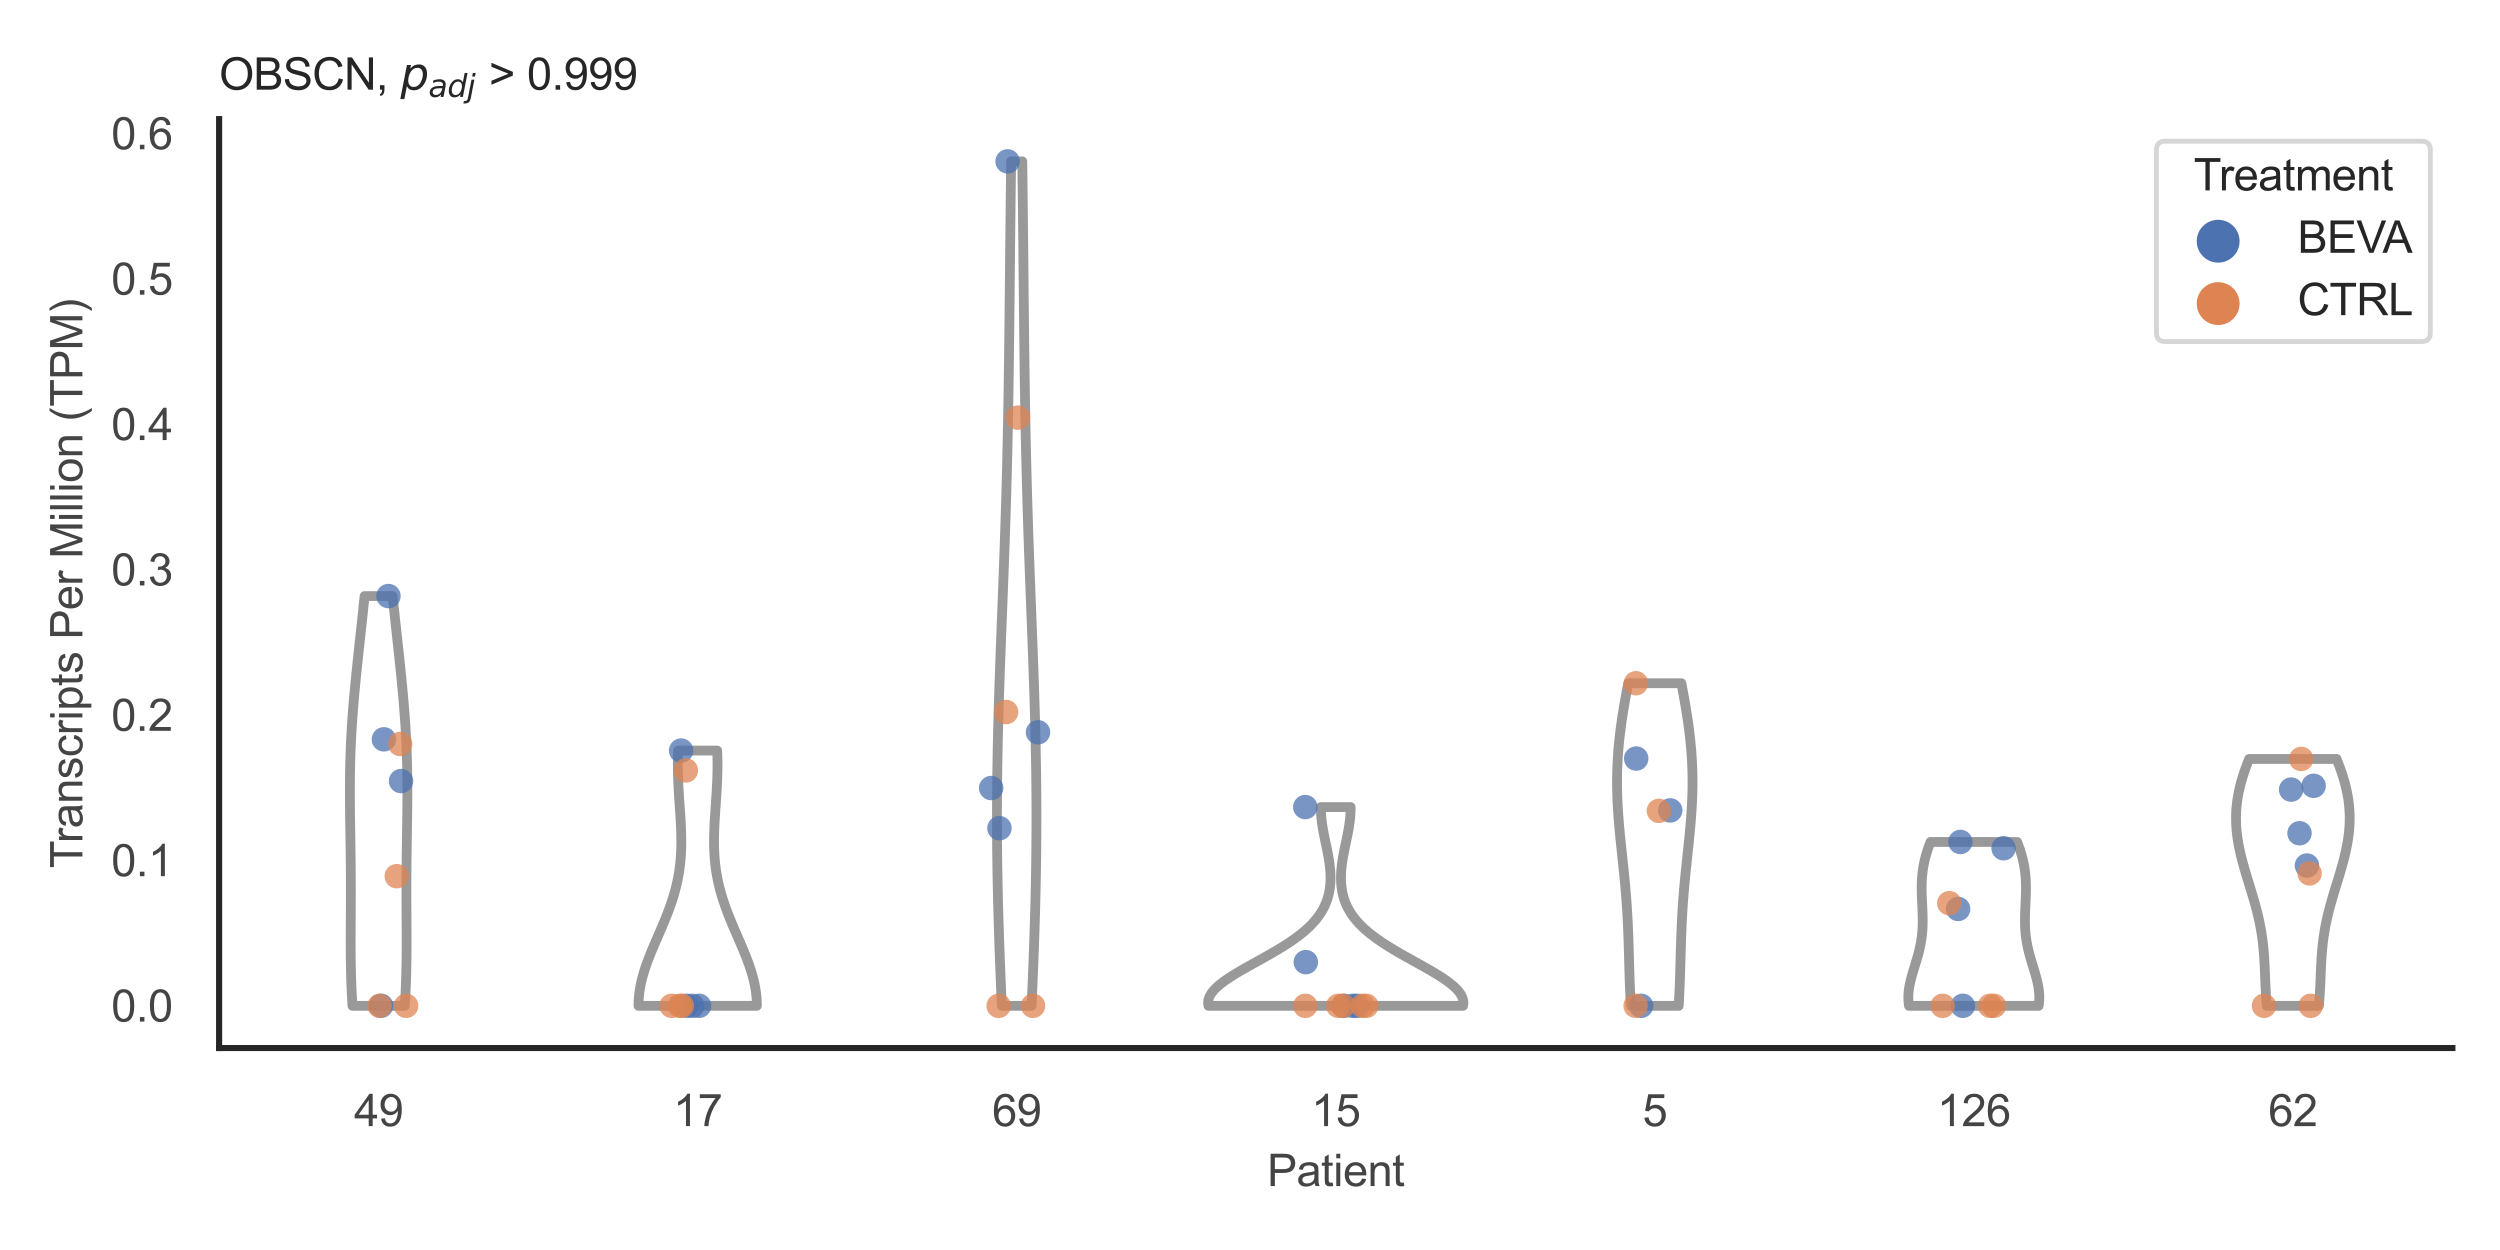<?xml version="1.0" encoding="utf-8" standalone="no"?>
<!DOCTYPE svg PUBLIC "-//W3C//DTD SVG 1.1//EN"
  "http://www.w3.org/Graphics/SVG/1.1/DTD/svg11.dtd">
<svg xmlns:xlink="http://www.w3.org/1999/xlink" width="510.236pt" height="255.118pt" viewBox="0 0 510.236 255.118" xmlns="http://www.w3.org/2000/svg" version="1.1">
 <defs>
  <style type="text/css">*{stroke-linejoin: round; stroke-linecap: butt}</style>
 </defs>
 <g id="figure_1">
  <g id="patch_1">
   <path d="M 0 255.118 
L 510.236 255.118 
L 510.236 0 
L 0 0 
z
" style="fill: #ffffff"/>
  </g>
  <g id="axes_1">
   <g id="patch_2">
    <path d="M 44.72 213.898 
L 500.516 213.898 
L 500.516 24.32 
L 44.72 24.32 
z
" style="fill: #ffffff"/>
   </g>
   <g id="matplotlib.axis_1">
    <g id="xtick_1">
     <g id="text_1">
      <!-- 49 -->
      <g style="fill: #444444" transform="translate(72.272 229.84)scale(0.09 -0.09)">
       <defs>
        <path id="ArialMT-34" d="M 2069 0 
L 2069 1097 
L 81 1097 
L 81 1613 
L 2172 4581 
L 2631 4581 
L 2631 1613 
L 3250 1613 
L 3250 1097 
L 2631 1097 
L 2631 0 
L 2069 0 
z
M 2069 1613 
L 2069 3678 
L 634 1613 
L 2069 1613 
z
" transform="scale(0.016)"/>
        <path id="ArialMT-39" d="M 350 1059 
L 891 1109 
Q 959 728 1153 556 
Q 1347 384 1650 384 
Q 1909 384 2104 503 
Q 2300 622 2425 820 
Q 2550 1019 2634 1356 
Q 2719 1694 2719 2044 
Q 2719 2081 2716 2156 
Q 2547 1888 2255 1720 
Q 1963 1553 1622 1553 
Q 1053 1553 659 1965 
Q 266 2378 266 3053 
Q 266 3750 677 4175 
Q 1088 4600 1706 4600 
Q 2153 4600 2523 4359 
Q 2894 4119 3086 3673 
Q 3278 3228 3278 2384 
Q 3278 1506 3087 986 
Q 2897 466 2520 194 
Q 2144 -78 1638 -78 
Q 1100 -78 759 220 
Q 419 519 350 1059 
z
M 2653 3081 
Q 2653 3566 2395 3850 
Q 2138 4134 1775 4134 
Q 1400 4134 1122 3828 
Q 844 3522 844 3034 
Q 844 2597 1108 2323 
Q 1372 2050 1759 2050 
Q 2150 2050 2401 2323 
Q 2653 2597 2653 3081 
z
" transform="scale(0.016)"/>
       </defs>
       <use xlink:href="#ArialMT-34"/>
       <use xlink:href="#ArialMT-39" x="55.615"/>
      </g>
     </g>
    </g>
    <g id="xtick_2">
     <g id="text_2">
      <!-- 17 -->
      <g style="fill: #444444" transform="translate(137.386 229.84)scale(0.09 -0.09)">
       <defs>
        <path id="ArialMT-31" d="M 2384 0 
L 1822 0 
L 1822 3584 
Q 1619 3391 1289 3197 
Q 959 3003 697 2906 
L 697 3450 
Q 1169 3672 1522 3987 
Q 1875 4303 2022 4600 
L 2384 4600 
L 2384 0 
z
" transform="scale(0.016)"/>
        <path id="ArialMT-37" d="M 303 3981 
L 303 4522 
L 3269 4522 
L 3269 4084 
Q 2831 3619 2401 2847 
Q 1972 2075 1738 1259 
Q 1569 684 1522 0 
L 944 0 
Q 953 541 1156 1306 
Q 1359 2072 1739 2783 
Q 2119 3494 2547 3981 
L 303 3981 
z
" transform="scale(0.016)"/>
       </defs>
       <use xlink:href="#ArialMT-31"/>
       <use xlink:href="#ArialMT-37" x="55.615"/>
      </g>
     </g>
    </g>
    <g id="xtick_3">
     <g id="text_3">
      <!-- 69 -->
      <g style="fill: #444444" transform="translate(202.5 229.84)scale(0.09 -0.09)">
       <defs>
        <path id="ArialMT-36" d="M 3184 3459 
L 2625 3416 
Q 2550 3747 2413 3897 
Q 2184 4138 1850 4138 
Q 1581 4138 1378 3988 
Q 1113 3794 959 3422 
Q 806 3050 800 2363 
Q 1003 2672 1297 2822 
Q 1591 2972 1913 2972 
Q 2475 2972 2870 2558 
Q 3266 2144 3266 1488 
Q 3266 1056 3080 686 
Q 2894 316 2569 119 
Q 2244 -78 1831 -78 
Q 1128 -78 684 439 
Q 241 956 241 2144 
Q 241 3472 731 4075 
Q 1159 4600 1884 4600 
Q 2425 4600 2770 4297 
Q 3116 3994 3184 3459 
z
M 888 1484 
Q 888 1194 1011 928 
Q 1134 663 1356 523 
Q 1578 384 1822 384 
Q 2178 384 2434 671 
Q 2691 959 2691 1453 
Q 2691 1928 2437 2201 
Q 2184 2475 1800 2475 
Q 1419 2475 1153 2201 
Q 888 1928 888 1484 
z
" transform="scale(0.016)"/>
       </defs>
       <use xlink:href="#ArialMT-36"/>
       <use xlink:href="#ArialMT-39" x="55.615"/>
      </g>
     </g>
    </g>
    <g id="xtick_4">
     <g id="text_4">
      <!-- 15 -->
      <g style="fill: #444444" transform="translate(267.613 229.84)scale(0.09 -0.09)">
       <defs>
        <path id="ArialMT-35" d="M 266 1200 
L 856 1250 
Q 922 819 1161 601 
Q 1400 384 1738 384 
Q 2144 384 2425 690 
Q 2706 997 2706 1503 
Q 2706 1984 2436 2262 
Q 2166 2541 1728 2541 
Q 1456 2541 1237 2417 
Q 1019 2294 894 2097 
L 366 2166 
L 809 4519 
L 3088 4519 
L 3088 3981 
L 1259 3981 
L 1013 2750 
Q 1425 3038 1878 3038 
Q 2478 3038 2890 2622 
Q 3303 2206 3303 1553 
Q 3303 931 2941 478 
Q 2500 -78 1738 -78 
Q 1113 -78 717 272 
Q 322 622 266 1200 
z
" transform="scale(0.016)"/>
       </defs>
       <use xlink:href="#ArialMT-31"/>
       <use xlink:href="#ArialMT-35" x="55.615"/>
      </g>
     </g>
    </g>
    <g id="xtick_5">
     <g id="text_5">
      <!-- 5 -->
      <g style="fill: #444444" transform="translate(335.229 229.84)scale(0.09 -0.09)">
       <use xlink:href="#ArialMT-35"/>
      </g>
     </g>
    </g>
    <g id="xtick_6">
     <g id="text_6">
      <!-- 126 -->
      <g style="fill: #444444" transform="translate(395.338 229.84)scale(0.09 -0.09)">
       <defs>
        <path id="ArialMT-32" d="M 3222 541 
L 3222 0 
L 194 0 
Q 188 203 259 391 
Q 375 700 629 1000 
Q 884 1300 1366 1694 
Q 2113 2306 2375 2664 
Q 2638 3022 2638 3341 
Q 2638 3675 2398 3904 
Q 2159 4134 1775 4134 
Q 1369 4134 1125 3890 
Q 881 3647 878 3216 
L 300 3275 
Q 359 3922 746 4261 
Q 1134 4600 1788 4600 
Q 2447 4600 2831 4234 
Q 3216 3869 3216 3328 
Q 3216 3053 3103 2787 
Q 2991 2522 2730 2228 
Q 2469 1934 1863 1422 
Q 1356 997 1212 845 
Q 1069 694 975 541 
L 3222 541 
z
" transform="scale(0.016)"/>
       </defs>
       <use xlink:href="#ArialMT-31"/>
       <use xlink:href="#ArialMT-32" x="55.615"/>
       <use xlink:href="#ArialMT-36" x="111.23"/>
      </g>
     </g>
    </g>
    <g id="xtick_7">
     <g id="text_7">
      <!-- 62 -->
      <g style="fill: #444444" transform="translate(462.955 229.84)scale(0.09 -0.09)">
       <use xlink:href="#ArialMT-36"/>
       <use xlink:href="#ArialMT-32" x="55.615"/>
      </g>
     </g>
    </g>
    <g id="text_8">
     <!-- Patient -->
     <g style="fill: #444444" transform="translate(258.609 242.071)scale(0.09 -0.09)">
      <defs>
       <path id="ArialMT-50" d="M 494 0 
L 494 4581 
L 2222 4581 
Q 2678 4581 2919 4538 
Q 3256 4481 3484 4323 
Q 3713 4166 3852 3881 
Q 3991 3597 3991 3256 
Q 3991 2672 3619 2267 
Q 3247 1863 2275 1863 
L 1100 1863 
L 1100 0 
L 494 0 
z
M 1100 2403 
L 2284 2403 
Q 2872 2403 3119 2622 
Q 3366 2841 3366 3238 
Q 3366 3525 3220 3729 
Q 3075 3934 2838 4000 
Q 2684 4041 2272 4041 
L 1100 4041 
L 1100 2403 
z
" transform="scale(0.016)"/>
       <path id="ArialMT-61" d="M 2588 409 
Q 2275 144 1986 34 
Q 1697 -75 1366 -75 
Q 819 -75 525 192 
Q 231 459 231 875 
Q 231 1119 342 1320 
Q 453 1522 633 1644 
Q 813 1766 1038 1828 
Q 1203 1872 1538 1913 
Q 2219 1994 2541 2106 
Q 2544 2222 2544 2253 
Q 2544 2597 2384 2738 
Q 2169 2928 1744 2928 
Q 1347 2928 1158 2789 
Q 969 2650 878 2297 
L 328 2372 
Q 403 2725 575 2942 
Q 747 3159 1072 3276 
Q 1397 3394 1825 3394 
Q 2250 3394 2515 3294 
Q 2781 3194 2906 3042 
Q 3031 2891 3081 2659 
Q 3109 2516 3109 2141 
L 3109 1391 
Q 3109 606 3145 398 
Q 3181 191 3288 0 
L 2700 0 
Q 2613 175 2588 409 
z
M 2541 1666 
Q 2234 1541 1622 1453 
Q 1275 1403 1131 1340 
Q 988 1278 909 1158 
Q 831 1038 831 891 
Q 831 666 1001 516 
Q 1172 366 1500 366 
Q 1825 366 2078 508 
Q 2331 650 2450 897 
Q 2541 1088 2541 1459 
L 2541 1666 
z
" transform="scale(0.016)"/>
       <path id="ArialMT-74" d="M 1650 503 
L 1731 6 
Q 1494 -44 1306 -44 
Q 1000 -44 831 53 
Q 663 150 594 308 
Q 525 466 525 972 
L 525 2881 
L 113 2881 
L 113 3319 
L 525 3319 
L 525 4141 
L 1084 4478 
L 1084 3319 
L 1650 3319 
L 1650 2881 
L 1084 2881 
L 1084 941 
Q 1084 700 1114 631 
Q 1144 563 1211 522 
Q 1278 481 1403 481 
Q 1497 481 1650 503 
z
" transform="scale(0.016)"/>
       <path id="ArialMT-69" d="M 425 3934 
L 425 4581 
L 988 4581 
L 988 3934 
L 425 3934 
z
M 425 0 
L 425 3319 
L 988 3319 
L 988 0 
L 425 0 
z
" transform="scale(0.016)"/>
       <path id="ArialMT-65" d="M 2694 1069 
L 3275 997 
Q 3138 488 2766 206 
Q 2394 -75 1816 -75 
Q 1088 -75 661 373 
Q 234 822 234 1631 
Q 234 2469 665 2931 
Q 1097 3394 1784 3394 
Q 2450 3394 2872 2941 
Q 3294 2488 3294 1666 
Q 3294 1616 3291 1516 
L 816 1516 
Q 847 969 1125 678 
Q 1403 388 1819 388 
Q 2128 388 2347 550 
Q 2566 713 2694 1069 
z
M 847 1978 
L 2700 1978 
Q 2663 2397 2488 2606 
Q 2219 2931 1791 2931 
Q 1403 2931 1139 2672 
Q 875 2413 847 1978 
z
" transform="scale(0.016)"/>
       <path id="ArialMT-6e" d="M 422 0 
L 422 3319 
L 928 3319 
L 928 2847 
Q 1294 3394 1984 3394 
Q 2284 3394 2536 3286 
Q 2788 3178 2913 3003 
Q 3038 2828 3088 2588 
Q 3119 2431 3119 2041 
L 3119 0 
L 2556 0 
L 2556 2019 
Q 2556 2363 2490 2533 
Q 2425 2703 2258 2804 
Q 2091 2906 1866 2906 
Q 1506 2906 1245 2678 
Q 984 2450 984 1813 
L 984 0 
L 422 0 
z
" transform="scale(0.016)"/>
      </defs>
      <use xlink:href="#ArialMT-50"/>
      <use xlink:href="#ArialMT-61" x="66.699"/>
      <use xlink:href="#ArialMT-74" x="122.314"/>
      <use xlink:href="#ArialMT-69" x="150.098"/>
      <use xlink:href="#ArialMT-65" x="172.314"/>
      <use xlink:href="#ArialMT-6e" x="227.93"/>
      <use xlink:href="#ArialMT-74" x="283.545"/>
     </g>
    </g>
   </g>
   <g id="matplotlib.axis_2">
    <g id="ytick_1">
     <g id="text_9">
      <!-- 0.0 -->
      <g style="fill: #444444" transform="translate(22.71 208.502)scale(0.09 -0.09)">
       <defs>
        <path id="ArialMT-30" d="M 266 2259 
Q 266 3072 433 3567 
Q 600 4063 929 4331 
Q 1259 4600 1759 4600 
Q 2128 4600 2406 4451 
Q 2684 4303 2865 4023 
Q 3047 3744 3150 3342 
Q 3253 2941 3253 2259 
Q 3253 1453 3087 958 
Q 2922 463 2592 192 
Q 2263 -78 1759 -78 
Q 1097 -78 719 397 
Q 266 969 266 2259 
z
M 844 2259 
Q 844 1131 1108 757 
Q 1372 384 1759 384 
Q 2147 384 2411 759 
Q 2675 1134 2675 2259 
Q 2675 3391 2411 3762 
Q 2147 4134 1753 4134 
Q 1366 4134 1134 3806 
Q 844 3388 844 2259 
z
" transform="scale(0.016)"/>
        <path id="ArialMT-2e" d="M 581 0 
L 581 641 
L 1222 641 
L 1222 0 
L 581 0 
z
" transform="scale(0.016)"/>
       </defs>
       <use xlink:href="#ArialMT-30"/>
       <use xlink:href="#ArialMT-2e" x="55.615"/>
       <use xlink:href="#ArialMT-30" x="83.398"/>
      </g>
     </g>
    </g>
    <g id="ytick_2">
     <g id="text_10">
      <!-- 0.1 -->
      <g style="fill: #444444" transform="translate(22.71 178.83)scale(0.09 -0.09)">
       <use xlink:href="#ArialMT-30"/>
       <use xlink:href="#ArialMT-2e" x="55.615"/>
       <use xlink:href="#ArialMT-31" x="83.398"/>
      </g>
     </g>
    </g>
    <g id="ytick_3">
     <g id="text_11">
      <!-- 0.2 -->
      <g style="fill: #444444" transform="translate(22.71 149.157)scale(0.09 -0.09)">
       <use xlink:href="#ArialMT-30"/>
       <use xlink:href="#ArialMT-2e" x="55.615"/>
       <use xlink:href="#ArialMT-32" x="83.398"/>
      </g>
     </g>
    </g>
    <g id="ytick_4">
     <g id="text_12">
      <!-- 0.3 -->
      <g style="fill: #444444" transform="translate(22.71 119.485)scale(0.09 -0.09)">
       <defs>
        <path id="ArialMT-33" d="M 269 1209 
L 831 1284 
Q 928 806 1161 595 
Q 1394 384 1728 384 
Q 2125 384 2398 659 
Q 2672 934 2672 1341 
Q 2672 1728 2419 1979 
Q 2166 2231 1775 2231 
Q 1616 2231 1378 2169 
L 1441 2663 
Q 1497 2656 1531 2656 
Q 1891 2656 2178 2843 
Q 2466 3031 2466 3422 
Q 2466 3731 2256 3934 
Q 2047 4138 1716 4138 
Q 1388 4138 1169 3931 
Q 950 3725 888 3313 
L 325 3413 
Q 428 3978 793 4289 
Q 1159 4600 1703 4600 
Q 2078 4600 2393 4439 
Q 2709 4278 2876 4000 
Q 3044 3722 3044 3409 
Q 3044 3113 2884 2869 
Q 2725 2625 2413 2481 
Q 2819 2388 3044 2092 
Q 3269 1797 3269 1353 
Q 3269 753 2831 336 
Q 2394 -81 1725 -81 
Q 1122 -81 723 278 
Q 325 638 269 1209 
z
" transform="scale(0.016)"/>
       </defs>
       <use xlink:href="#ArialMT-30"/>
       <use xlink:href="#ArialMT-2e" x="55.615"/>
       <use xlink:href="#ArialMT-33" x="83.398"/>
      </g>
     </g>
    </g>
    <g id="ytick_5">
     <g id="text_13">
      <!-- 0.4 -->
      <g style="fill: #444444" transform="translate(22.71 89.812)scale(0.09 -0.09)">
       <use xlink:href="#ArialMT-30"/>
       <use xlink:href="#ArialMT-2e" x="55.615"/>
       <use xlink:href="#ArialMT-34" x="83.398"/>
      </g>
     </g>
    </g>
    <g id="ytick_6">
     <g id="text_14">
      <!-- 0.5 -->
      <g style="fill: #444444" transform="translate(22.71 60.14)scale(0.09 -0.09)">
       <use xlink:href="#ArialMT-30"/>
       <use xlink:href="#ArialMT-2e" x="55.615"/>
       <use xlink:href="#ArialMT-35" x="83.398"/>
      </g>
     </g>
    </g>
    <g id="ytick_7">
     <g id="text_15">
      <!-- 0.6 -->
      <g style="fill: #444444" transform="translate(22.71 30.467)scale(0.09 -0.09)">
       <use xlink:href="#ArialMT-30"/>
       <use xlink:href="#ArialMT-2e" x="55.615"/>
       <use xlink:href="#ArialMT-36" x="83.398"/>
      </g>
     </g>
    </g>
    <g id="text_16">
     <!-- Transcripts Per Million (TPM) -->
     <g style="fill: #444444" transform="translate(16.816 177.194)rotate(-90)scale(0.09 -0.09)">
      <defs>
       <path id="ArialMT-54" d="M 1659 0 
L 1659 4041 
L 150 4041 
L 150 4581 
L 3781 4581 
L 3781 4041 
L 2266 4041 
L 2266 0 
L 1659 0 
z
" transform="scale(0.016)"/>
       <path id="ArialMT-72" d="M 416 0 
L 416 3319 
L 922 3319 
L 922 2816 
Q 1116 3169 1280 3281 
Q 1444 3394 1641 3394 
Q 1925 3394 2219 3213 
L 2025 2691 
Q 1819 2813 1613 2813 
Q 1428 2813 1281 2702 
Q 1134 2591 1072 2394 
Q 978 2094 978 1738 
L 978 0 
L 416 0 
z
" transform="scale(0.016)"/>
       <path id="ArialMT-73" d="M 197 991 
L 753 1078 
Q 800 744 1014 566 
Q 1228 388 1613 388 
Q 2000 388 2187 545 
Q 2375 703 2375 916 
Q 2375 1106 2209 1216 
Q 2094 1291 1634 1406 
Q 1016 1563 777 1677 
Q 538 1791 414 1992 
Q 291 2194 291 2438 
Q 291 2659 392 2848 
Q 494 3038 669 3163 
Q 800 3259 1026 3326 
Q 1253 3394 1513 3394 
Q 1903 3394 2198 3281 
Q 2494 3169 2634 2976 
Q 2775 2784 2828 2463 
L 2278 2388 
Q 2241 2644 2061 2787 
Q 1881 2931 1553 2931 
Q 1166 2931 1000 2803 
Q 834 2675 834 2503 
Q 834 2394 903 2306 
Q 972 2216 1119 2156 
Q 1203 2125 1616 2013 
Q 2213 1853 2448 1751 
Q 2684 1650 2818 1456 
Q 2953 1263 2953 975 
Q 2953 694 2789 445 
Q 2625 197 2315 61 
Q 2006 -75 1616 -75 
Q 969 -75 630 194 
Q 291 463 197 991 
z
" transform="scale(0.016)"/>
       <path id="ArialMT-63" d="M 2588 1216 
L 3141 1144 
Q 3050 572 2676 248 
Q 2303 -75 1759 -75 
Q 1078 -75 664 370 
Q 250 816 250 1647 
Q 250 2184 428 2587 
Q 606 2991 970 3192 
Q 1334 3394 1763 3394 
Q 2303 3394 2647 3120 
Q 2991 2847 3088 2344 
L 2541 2259 
Q 2463 2594 2264 2762 
Q 2066 2931 1784 2931 
Q 1359 2931 1093 2626 
Q 828 2322 828 1663 
Q 828 994 1084 691 
Q 1341 388 1753 388 
Q 2084 388 2306 591 
Q 2528 794 2588 1216 
z
" transform="scale(0.016)"/>
       <path id="ArialMT-70" d="M 422 -1272 
L 422 3319 
L 934 3319 
L 934 2888 
Q 1116 3141 1344 3267 
Q 1572 3394 1897 3394 
Q 2322 3394 2647 3175 
Q 2972 2956 3137 2557 
Q 3303 2159 3303 1684 
Q 3303 1175 3120 767 
Q 2938 359 2589 142 
Q 2241 -75 1856 -75 
Q 1575 -75 1351 44 
Q 1128 163 984 344 
L 984 -1272 
L 422 -1272 
z
M 931 1641 
Q 931 1000 1190 694 
Q 1450 388 1819 388 
Q 2194 388 2461 705 
Q 2728 1022 2728 1688 
Q 2728 2322 2467 2637 
Q 2206 2953 1844 2953 
Q 1484 2953 1207 2617 
Q 931 2281 931 1641 
z
" transform="scale(0.016)"/>
       <path id="ArialMT-20" transform="scale(0.016)"/>
       <path id="ArialMT-4d" d="M 475 0 
L 475 4581 
L 1388 4581 
L 2472 1338 
Q 2622 884 2691 659 
Q 2769 909 2934 1394 
L 4031 4581 
L 4847 4581 
L 4847 0 
L 4263 0 
L 4263 3834 
L 2931 0 
L 2384 0 
L 1059 3900 
L 1059 0 
L 475 0 
z
" transform="scale(0.016)"/>
       <path id="ArialMT-6c" d="M 409 0 
L 409 4581 
L 972 4581 
L 972 0 
L 409 0 
z
" transform="scale(0.016)"/>
       <path id="ArialMT-6f" d="M 213 1659 
Q 213 2581 725 3025 
Q 1153 3394 1769 3394 
Q 2453 3394 2887 2945 
Q 3322 2497 3322 1706 
Q 3322 1066 3130 698 
Q 2938 331 2570 128 
Q 2203 -75 1769 -75 
Q 1072 -75 642 372 
Q 213 819 213 1659 
z
M 791 1659 
Q 791 1022 1069 705 
Q 1347 388 1769 388 
Q 2188 388 2466 706 
Q 2744 1025 2744 1678 
Q 2744 2294 2464 2611 
Q 2184 2928 1769 2928 
Q 1347 2928 1069 2612 
Q 791 2297 791 1659 
z
" transform="scale(0.016)"/>
       <path id="ArialMT-28" d="M 1497 -1347 
Q 1031 -759 709 28 
Q 388 816 388 1659 
Q 388 2403 628 3084 
Q 909 3875 1497 4659 
L 1900 4659 
Q 1522 4009 1400 3731 
Q 1209 3300 1100 2831 
Q 966 2247 966 1656 
Q 966 153 1900 -1347 
L 1497 -1347 
z
" transform="scale(0.016)"/>
       <path id="ArialMT-29" d="M 791 -1347 
L 388 -1347 
Q 1322 153 1322 1656 
Q 1322 2244 1188 2822 
Q 1081 3291 891 3722 
Q 769 4003 388 4659 
L 791 4659 
Q 1378 3875 1659 3084 
Q 1900 2403 1900 1659 
Q 1900 816 1576 28 
Q 1253 -759 791 -1347 
z
" transform="scale(0.016)"/>
      </defs>
      <use xlink:href="#ArialMT-54"/>
      <use xlink:href="#ArialMT-72" x="57.334"/>
      <use xlink:href="#ArialMT-61" x="90.635"/>
      <use xlink:href="#ArialMT-6e" x="146.25"/>
      <use xlink:href="#ArialMT-73" x="201.865"/>
      <use xlink:href="#ArialMT-63" x="251.865"/>
      <use xlink:href="#ArialMT-72" x="301.865"/>
      <use xlink:href="#ArialMT-69" x="335.166"/>
      <use xlink:href="#ArialMT-70" x="357.383"/>
      <use xlink:href="#ArialMT-74" x="412.998"/>
      <use xlink:href="#ArialMT-73" x="440.781"/>
      <use xlink:href="#ArialMT-20" x="490.781"/>
      <use xlink:href="#ArialMT-50" x="518.564"/>
      <use xlink:href="#ArialMT-65" x="585.264"/>
      <use xlink:href="#ArialMT-72" x="640.879"/>
      <use xlink:href="#ArialMT-20" x="674.18"/>
      <use xlink:href="#ArialMT-4d" x="701.963"/>
      <use xlink:href="#ArialMT-69" x="785.264"/>
      <use xlink:href="#ArialMT-6c" x="807.48"/>
      <use xlink:href="#ArialMT-6c" x="829.697"/>
      <use xlink:href="#ArialMT-69" x="851.914"/>
      <use xlink:href="#ArialMT-6f" x="874.131"/>
      <use xlink:href="#ArialMT-6e" x="929.746"/>
      <use xlink:href="#ArialMT-20" x="985.361"/>
      <use xlink:href="#ArialMT-28" x="1013.145"/>
      <use xlink:href="#ArialMT-54" x="1046.445"/>
      <use xlink:href="#ArialMT-50" x="1107.529"/>
      <use xlink:href="#ArialMT-4d" x="1174.229"/>
      <use xlink:href="#ArialMT-29" x="1257.529"/>
     </g>
    </g>
   </g>
   <g id="PolyCollection_1">
    <defs>
     <path id="m0d7b4492e0" d="M 82.613 -49.837 
L 71.94 -49.837 
L 71.886 -50.682 
L 71.837 -51.527 
L 71.793 -52.371 
L 71.753 -53.216 
L 71.718 -54.061 
L 71.687 -54.906 
L 71.66 -55.75 
L 71.638 -56.595 
L 71.619 -57.44 
L 71.603 -58.284 
L 71.591 -59.129 
L 71.582 -59.974 
L 71.576 -60.819 
L 71.572 -61.663 
L 71.57 -62.508 
L 71.569 -63.353 
L 71.571 -64.197 
L 71.573 -65.042 
L 71.577 -65.887 
L 71.581 -66.732 
L 71.585 -67.576 
L 71.589 -68.421 
L 71.594 -69.266 
L 71.597 -70.11 
L 71.601 -70.955 
L 71.603 -71.8 
L 71.604 -72.645 
L 71.605 -73.489 
L 71.604 -74.334 
L 71.602 -75.179 
L 71.599 -76.024 
L 71.594 -76.868 
L 71.589 -77.713 
L 71.581 -78.558 
L 71.573 -79.402 
L 71.564 -80.247 
L 71.553 -81.092 
L 71.542 -81.937 
L 71.53 -82.781 
L 71.518 -83.626 
L 71.505 -84.471 
L 71.492 -85.315 
L 71.479 -86.16 
L 71.467 -87.005 
L 71.455 -87.85 
L 71.444 -88.694 
L 71.434 -89.539 
L 71.426 -90.384 
L 71.419 -91.228 
L 71.414 -92.073 
L 71.411 -92.918 
L 71.41 -93.763 
L 71.412 -94.607 
L 71.416 -95.452 
L 71.424 -96.297 
L 71.434 -97.142 
L 71.448 -97.986 
L 71.465 -98.831 
L 71.485 -99.676 
L 71.509 -100.52 
L 71.537 -101.365 
L 71.569 -102.21 
L 71.604 -103.055 
L 71.643 -103.899 
L 71.685 -104.744 
L 71.731 -105.589 
L 71.781 -106.433 
L 71.835 -107.278 
L 71.891 -108.123 
L 71.952 -108.968 
L 72.015 -109.812 
L 72.081 -110.657 
L 72.151 -111.502 
L 72.223 -112.346 
L 72.298 -113.191 
L 72.375 -114.036 
L 72.454 -114.881 
L 72.535 -115.725 
L 72.619 -116.57 
L 72.703 -117.415 
L 72.79 -118.26 
L 72.877 -119.104 
L 72.966 -119.949 
L 73.056 -120.794 
L 73.146 -121.638 
L 73.237 -122.483 
L 73.329 -123.328 
L 73.421 -124.173 
L 73.512 -125.017 
L 73.604 -125.862 
L 73.696 -126.707 
L 73.788 -127.551 
L 73.879 -128.396 
L 73.97 -129.241 
L 74.06 -130.086 
L 74.149 -130.93 
L 74.238 -131.775 
L 74.327 -132.62 
L 74.414 -133.464 
L 80.14 -133.464 
L 80.14 -133.464 
L 80.227 -132.62 
L 80.315 -131.775 
L 80.404 -130.93 
L 80.494 -130.086 
L 80.584 -129.241 
L 80.675 -128.396 
L 80.766 -127.551 
L 80.858 -126.707 
L 80.949 -125.862 
L 81.041 -125.017 
L 81.133 -124.173 
L 81.225 -123.328 
L 81.316 -122.483 
L 81.407 -121.638 
L 81.498 -120.794 
L 81.588 -119.949 
L 81.676 -119.104 
L 81.764 -118.26 
L 81.85 -117.415 
L 81.935 -116.57 
L 82.018 -115.725 
L 82.1 -114.881 
L 82.179 -114.036 
L 82.256 -113.191 
L 82.331 -112.346 
L 82.403 -111.502 
L 82.472 -110.657 
L 82.539 -109.812 
L 82.602 -108.968 
L 82.662 -108.123 
L 82.719 -107.278 
L 82.773 -106.433 
L 82.822 -105.589 
L 82.869 -104.744 
L 82.911 -103.899 
L 82.95 -103.055 
L 82.985 -102.21 
L 83.017 -101.365 
L 83.044 -100.52 
L 83.068 -99.676 
L 83.089 -98.831 
L 83.106 -97.986 
L 83.12 -97.142 
L 83.13 -96.297 
L 83.137 -95.452 
L 83.142 -94.607 
L 83.144 -93.763 
L 83.143 -92.918 
L 83.14 -92.073 
L 83.135 -91.228 
L 83.128 -90.384 
L 83.119 -89.539 
L 83.109 -88.694 
L 83.098 -87.85 
L 83.087 -87.005 
L 83.074 -86.16 
L 83.062 -85.315 
L 83.049 -84.471 
L 83.036 -83.626 
L 83.023 -82.781 
L 83.012 -81.937 
L 83 -81.092 
L 82.99 -80.247 
L 82.981 -79.402 
L 82.972 -78.558 
L 82.965 -77.713 
L 82.959 -76.868 
L 82.955 -76.024 
L 82.952 -75.179 
L 82.95 -74.334 
L 82.949 -73.489 
L 82.949 -72.645 
L 82.951 -71.8 
L 82.953 -70.955 
L 82.956 -70.11 
L 82.96 -69.266 
L 82.964 -68.421 
L 82.969 -67.576 
L 82.973 -66.732 
L 82.977 -65.887 
L 82.98 -65.042 
L 82.983 -64.197 
L 82.984 -63.353 
L 82.984 -62.508 
L 82.982 -61.663 
L 82.978 -60.819 
L 82.972 -59.974 
L 82.963 -59.129 
L 82.95 -58.284 
L 82.935 -57.44 
L 82.916 -56.595 
L 82.894 -55.75 
L 82.867 -54.906 
L 82.836 -54.061 
L 82.801 -53.216 
L 82.761 -52.371 
L 82.717 -51.527 
L 82.667 -50.682 
L 82.613 -49.837 
z
" style="stroke: #999999; stroke-width: 2"/>
    </defs>
    <g clip-path="url(#p3b084573b0)">
     <use xlink:href="#m0d7b4492e0" x="0" y="255.118" style="fill: #ffffff; stroke: #999999; stroke-width: 2"/>
    </g>
   </g>
   <g id="PolyCollection_2">
    <defs>
     <path id="m78c54ae8c3" d="M 154.465 -49.837 
L 130.316 -49.837 
L 130.321 -50.363 
L 130.339 -50.89 
L 130.372 -51.416 
L 130.418 -51.942 
L 130.478 -52.468 
L 130.551 -52.994 
L 130.637 -53.52 
L 130.736 -54.047 
L 130.846 -54.573 
L 130.969 -55.099 
L 131.103 -55.625 
L 131.248 -56.151 
L 131.403 -56.678 
L 131.568 -57.204 
L 131.742 -57.73 
L 131.924 -58.256 
L 132.114 -58.782 
L 132.311 -59.308 
L 132.515 -59.835 
L 132.724 -60.361 
L 132.938 -60.887 
L 133.156 -61.413 
L 133.378 -61.939 
L 133.603 -62.465 
L 133.83 -62.992 
L 134.058 -63.518 
L 134.286 -64.044 
L 134.515 -64.57 
L 134.743 -65.096 
L 134.969 -65.623 
L 135.193 -66.149 
L 135.415 -66.675 
L 135.633 -67.201 
L 135.848 -67.727 
L 136.058 -68.253 
L 136.263 -68.78 
L 136.463 -69.306 
L 136.657 -69.832 
L 136.844 -70.358 
L 137.025 -70.884 
L 137.2 -71.41 
L 137.367 -71.937 
L 137.526 -72.463 
L 137.678 -72.989 
L 137.822 -73.515 
L 137.958 -74.041 
L 138.085 -74.568 
L 138.205 -75.094 
L 138.316 -75.62 
L 138.419 -76.146 
L 138.513 -76.672 
L 138.6 -77.198 
L 138.678 -77.725 
L 138.748 -78.251 
L 138.81 -78.777 
L 138.865 -79.303 
L 138.912 -79.829 
L 138.951 -80.356 
L 138.984 -80.882 
L 139.01 -81.408 
L 139.029 -81.934 
L 139.042 -82.46 
L 139.049 -82.986 
L 139.051 -83.513 
L 139.048 -84.039 
L 139.039 -84.565 
L 139.026 -85.091 
L 139.01 -85.617 
L 138.989 -86.143 
L 138.965 -86.67 
L 138.938 -87.196 
L 138.909 -87.722 
L 138.878 -88.248 
L 138.844 -88.774 
L 138.81 -89.301 
L 138.774 -89.827 
L 138.738 -90.353 
L 138.702 -90.879 
L 138.666 -91.405 
L 138.63 -91.931 
L 138.595 -92.458 
L 138.561 -92.984 
L 138.529 -93.51 
L 138.499 -94.036 
L 138.47 -94.562 
L 138.444 -95.089 
L 138.421 -95.615 
L 138.4 -96.141 
L 138.382 -96.667 
L 138.368 -97.193 
L 138.357 -97.719 
L 138.349 -98.246 
L 138.346 -98.772 
L 138.346 -99.298 
L 138.349 -99.824 
L 138.357 -100.35 
L 138.369 -100.876 
L 138.385 -101.403 
L 138.405 -101.929 
L 146.376 -101.929 
L 146.376 -101.929 
L 146.396 -101.403 
L 146.412 -100.876 
L 146.424 -100.35 
L 146.432 -99.824 
L 146.436 -99.298 
L 146.436 -98.772 
L 146.432 -98.246 
L 146.424 -97.719 
L 146.413 -97.193 
L 146.399 -96.667 
L 146.381 -96.141 
L 146.361 -95.615 
L 146.337 -95.089 
L 146.311 -94.562 
L 146.283 -94.036 
L 146.252 -93.51 
L 146.22 -92.984 
L 146.186 -92.458 
L 146.151 -91.931 
L 146.116 -91.405 
L 146.08 -90.879 
L 146.043 -90.353 
L 146.007 -89.827 
L 145.972 -89.301 
L 145.937 -88.774 
L 145.904 -88.248 
L 145.872 -87.722 
L 145.843 -87.196 
L 145.816 -86.67 
L 145.792 -86.143 
L 145.772 -85.617 
L 145.755 -85.091 
L 145.742 -84.565 
L 145.734 -84.039 
L 145.73 -83.513 
L 145.732 -82.986 
L 145.739 -82.46 
L 145.752 -81.934 
L 145.772 -81.408 
L 145.797 -80.882 
L 145.83 -80.356 
L 145.87 -79.829 
L 145.917 -79.303 
L 145.971 -78.777 
L 146.033 -78.251 
L 146.104 -77.725 
L 146.182 -77.198 
L 146.268 -76.672 
L 146.362 -76.146 
L 146.465 -75.62 
L 146.576 -75.094 
L 146.696 -74.568 
L 146.823 -74.041 
L 146.959 -73.515 
L 147.103 -72.989 
L 147.255 -72.463 
L 147.415 -71.937 
L 147.582 -71.41 
L 147.756 -70.884 
L 147.937 -70.358 
L 148.125 -69.832 
L 148.319 -69.306 
L 148.518 -68.78 
L 148.724 -68.253 
L 148.934 -67.727 
L 149.148 -67.201 
L 149.366 -66.675 
L 149.588 -66.149 
L 149.812 -65.623 
L 150.039 -65.096 
L 150.266 -64.57 
L 150.495 -64.044 
L 150.724 -63.518 
L 150.952 -62.992 
L 151.178 -62.465 
L 151.403 -61.939 
L 151.625 -61.413 
L 151.843 -60.887 
L 152.058 -60.361 
L 152.267 -59.835 
L 152.47 -59.308 
L 152.667 -58.782 
L 152.857 -58.256 
L 153.04 -57.73 
L 153.213 -57.204 
L 153.378 -56.678 
L 153.533 -56.151 
L 153.678 -55.625 
L 153.812 -55.099 
L 153.935 -54.573 
L 154.046 -54.047 
L 154.144 -53.52 
L 154.23 -52.994 
L 154.303 -52.468 
L 154.363 -51.942 
L 154.409 -51.416 
L 154.442 -50.89 
L 154.461 -50.363 
L 154.465 -49.837 
z
" style="stroke: #999999; stroke-width: 2"/>
    </defs>
    <g clip-path="url(#p3b084573b0)">
     <use xlink:href="#m78c54ae8c3" x="0" y="255.118" style="fill: #ffffff; stroke: #999999; stroke-width: 2"/>
    </g>
   </g>
   <g id="PolyCollection_3">
    <defs>
     <path id="mb8d824988d" d="M 210.541 -49.837 
L 204.468 -49.837 
L 204.39 -51.578 
L 204.315 -53.319 
L 204.241 -55.06 
L 204.17 -56.801 
L 204.102 -58.541 
L 204.035 -60.282 
L 203.972 -62.023 
L 203.912 -63.764 
L 203.855 -65.505 
L 203.802 -67.246 
L 203.752 -68.986 
L 203.706 -70.727 
L 203.663 -72.468 
L 203.625 -74.209 
L 203.591 -75.95 
L 203.561 -77.691 
L 203.536 -79.432 
L 203.515 -81.172 
L 203.498 -82.913 
L 203.486 -84.654 
L 203.478 -86.395 
L 203.476 -88.136 
L 203.477 -89.877 
L 203.484 -91.617 
L 203.495 -93.358 
L 203.51 -95.099 
L 203.53 -96.84 
L 203.554 -98.581 
L 203.583 -100.322 
L 203.615 -102.063 
L 203.651 -103.803 
L 203.692 -105.544 
L 203.735 -107.285 
L 203.782 -109.026 
L 203.832 -110.767 
L 203.885 -112.508 
L 203.941 -114.248 
L 203.999 -115.989 
L 204.06 -117.73 
L 204.122 -119.471 
L 204.186 -121.212 
L 204.251 -122.953 
L 204.317 -124.694 
L 204.384 -126.434 
L 204.451 -128.175 
L 204.519 -129.916 
L 204.587 -131.657 
L 204.655 -133.398 
L 204.722 -135.139 
L 204.788 -136.879 
L 204.854 -138.62 
L 204.918 -140.361 
L 204.982 -142.102 
L 205.044 -143.843 
L 205.104 -145.584 
L 205.162 -147.325 
L 205.219 -149.065 
L 205.274 -150.806 
L 205.327 -152.547 
L 205.378 -154.288 
L 205.427 -156.029 
L 205.473 -157.77 
L 205.518 -159.51 
L 205.561 -161.251 
L 205.601 -162.992 
L 205.64 -164.733 
L 205.676 -166.474 
L 205.711 -168.215 
L 205.744 -169.956 
L 205.775 -171.696 
L 205.804 -173.437 
L 205.832 -175.178 
L 205.858 -176.919 
L 205.883 -178.66 
L 205.906 -180.401 
L 205.929 -182.141 
L 205.95 -183.882 
L 205.971 -185.623 
L 205.991 -187.364 
L 206.01 -189.105 
L 206.028 -190.846 
L 206.046 -192.587 
L 206.063 -194.327 
L 206.081 -196.068 
L 206.098 -197.809 
L 206.115 -199.55 
L 206.132 -201.291 
L 206.15 -203.032 
L 206.167 -204.772 
L 206.185 -206.513 
L 206.203 -208.254 
L 206.222 -209.995 
L 206.241 -211.736 
L 206.26 -213.477 
L 206.28 -215.218 
L 206.301 -216.958 
L 206.322 -218.699 
L 206.344 -220.44 
L 206.367 -222.181 
L 208.642 -222.181 
L 208.642 -222.181 
L 208.665 -220.44 
L 208.687 -218.699 
L 208.708 -216.958 
L 208.729 -215.218 
L 208.749 -213.477 
L 208.768 -211.736 
L 208.787 -209.995 
L 208.806 -208.254 
L 208.824 -206.513 
L 208.842 -204.772 
L 208.859 -203.032 
L 208.876 -201.291 
L 208.894 -199.55 
L 208.911 -197.809 
L 208.928 -196.068 
L 208.945 -194.327 
L 208.963 -192.587 
L 208.981 -190.846 
L 208.999 -189.105 
L 209.018 -187.364 
L 209.038 -185.623 
L 209.058 -183.882 
L 209.08 -182.141 
L 209.102 -180.401 
L 209.126 -178.66 
L 209.151 -176.919 
L 209.177 -175.178 
L 209.205 -173.437 
L 209.234 -171.696 
L 209.265 -169.956 
L 209.298 -168.215 
L 209.332 -166.474 
L 209.369 -164.733 
L 209.407 -162.992 
L 209.448 -161.251 
L 209.491 -159.51 
L 209.535 -157.77 
L 209.582 -156.029 
L 209.631 -154.288 
L 209.682 -152.547 
L 209.735 -150.806 
L 209.79 -149.065 
L 209.846 -147.325 
L 209.905 -145.584 
L 209.965 -143.843 
L 210.027 -142.102 
L 210.09 -140.361 
L 210.155 -138.62 
L 210.22 -136.879 
L 210.287 -135.139 
L 210.354 -133.398 
L 210.422 -131.657 
L 210.489 -129.916 
L 210.557 -128.175 
L 210.625 -126.434 
L 210.692 -124.694 
L 210.758 -122.953 
L 210.823 -121.212 
L 210.887 -119.471 
L 210.949 -117.73 
L 211.009 -115.989 
L 211.068 -114.248 
L 211.123 -112.508 
L 211.176 -110.767 
L 211.227 -109.026 
L 211.274 -107.285 
L 211.317 -105.544 
L 211.357 -103.803 
L 211.394 -102.063 
L 211.426 -100.322 
L 211.455 -98.581 
L 211.479 -96.84 
L 211.499 -95.099 
L 211.514 -93.358 
L 211.525 -91.617 
L 211.531 -89.877 
L 211.533 -88.136 
L 211.53 -86.395 
L 211.523 -84.654 
L 211.511 -82.913 
L 211.494 -81.172 
L 211.473 -79.432 
L 211.448 -77.691 
L 211.418 -75.95 
L 211.384 -74.209 
L 211.345 -72.468 
L 211.303 -70.727 
L 211.257 -68.986 
L 211.207 -67.246 
L 211.153 -65.505 
L 211.097 -63.764 
L 211.036 -62.023 
L 210.973 -60.282 
L 210.907 -58.541 
L 210.838 -56.801 
L 210.767 -55.06 
L 210.694 -53.319 
L 210.618 -51.578 
L 210.541 -49.837 
z
" style="stroke: #999999; stroke-width: 2"/>
    </defs>
    <g clip-path="url(#p3b084573b0)">
     <use xlink:href="#mb8d824988d" x="0" y="255.118" style="fill: #ffffff; stroke: #999999; stroke-width: 2"/>
    </g>
   </g>
   <g id="PolyCollection_4">
    <defs>
     <path id="m7810d35473" d="M 298.602 -49.837 
L 246.634 -49.837 
L 246.573 -50.247 
L 246.573 -50.657 
L 246.634 -51.066 
L 246.756 -51.476 
L 246.938 -51.886 
L 247.177 -52.295 
L 247.473 -52.705 
L 247.822 -53.115 
L 248.223 -53.525 
L 248.672 -53.934 
L 249.166 -54.344 
L 249.701 -54.754 
L 250.275 -55.164 
L 250.882 -55.573 
L 251.52 -55.983 
L 252.184 -56.393 
L 252.87 -56.802 
L 253.575 -57.212 
L 254.293 -57.622 
L 255.023 -58.032 
L 255.759 -58.441 
L 256.498 -58.851 
L 257.237 -59.261 
L 257.972 -59.67 
L 258.7 -60.08 
L 259.419 -60.49 
L 260.126 -60.9 
L 260.819 -61.309 
L 261.495 -61.719 
L 262.153 -62.129 
L 262.791 -62.538 
L 263.407 -62.948 
L 264.001 -63.358 
L 264.571 -63.768 
L 265.117 -64.177 
L 265.638 -64.587 
L 266.135 -64.997 
L 266.606 -65.406 
L 267.052 -65.816 
L 267.473 -66.226 
L 267.868 -66.636 
L 268.24 -67.045 
L 268.587 -67.455 
L 268.911 -67.865 
L 269.212 -68.274 
L 269.491 -68.684 
L 269.749 -69.094 
L 269.985 -69.504 
L 270.202 -69.913 
L 270.399 -70.323 
L 270.578 -70.733 
L 270.739 -71.143 
L 270.884 -71.552 
L 271.012 -71.962 
L 271.124 -72.372 
L 271.222 -72.781 
L 271.306 -73.191 
L 271.376 -73.601 
L 271.434 -74.011 
L 271.479 -74.42 
L 271.513 -74.83 
L 271.536 -75.24 
L 271.548 -75.649 
L 271.55 -76.059 
L 271.543 -76.469 
L 271.527 -76.879 
L 271.503 -77.288 
L 271.471 -77.698 
L 271.431 -78.108 
L 271.385 -78.517 
L 271.332 -78.927 
L 271.273 -79.337 
L 271.209 -79.747 
L 271.14 -80.156 
L 271.067 -80.566 
L 270.99 -80.976 
L 270.91 -81.385 
L 270.828 -81.795 
L 270.744 -82.205 
L 270.658 -82.615 
L 270.572 -83.024 
L 270.486 -83.434 
L 270.4 -83.844 
L 270.315 -84.253 
L 270.233 -84.663 
L 270.153 -85.073 
L 270.076 -85.483 
L 270.002 -85.892 
L 269.933 -86.302 
L 269.869 -86.712 
L 269.81 -87.121 
L 269.757 -87.531 
L 269.71 -87.941 
L 269.669 -88.351 
L 269.636 -88.76 
L 269.61 -89.17 
L 269.591 -89.58 
L 269.579 -89.99 
L 269.576 -90.399 
L 275.66 -90.399 
L 275.66 -90.399 
L 275.657 -89.99 
L 275.646 -89.58 
L 275.627 -89.17 
L 275.6 -88.76 
L 275.567 -88.351 
L 275.527 -87.941 
L 275.48 -87.531 
L 275.426 -87.121 
L 275.367 -86.712 
L 275.303 -86.302 
L 275.234 -85.892 
L 275.161 -85.483 
L 275.084 -85.073 
L 275.003 -84.663 
L 274.921 -84.253 
L 274.836 -83.844 
L 274.751 -83.434 
L 274.664 -83.024 
L 274.578 -82.615 
L 274.492 -82.205 
L 274.408 -81.795 
L 274.326 -81.385 
L 274.246 -80.976 
L 274.169 -80.566 
L 274.096 -80.156 
L 274.027 -79.747 
L 273.963 -79.337 
L 273.904 -78.927 
L 273.852 -78.517 
L 273.805 -78.108 
L 273.765 -77.698 
L 273.733 -77.288 
L 273.709 -76.879 
L 273.693 -76.469 
L 273.686 -76.059 
L 273.688 -75.649 
L 273.701 -75.24 
L 273.723 -74.83 
L 273.757 -74.42 
L 273.802 -74.011 
L 273.86 -73.601 
L 273.93 -73.191 
L 274.014 -72.781 
L 274.112 -72.372 
L 274.224 -71.962 
L 274.353 -71.552 
L 274.497 -71.143 
L 274.658 -70.733 
L 274.837 -70.323 
L 275.034 -69.913 
L 275.251 -69.504 
L 275.488 -69.094 
L 275.745 -68.684 
L 276.024 -68.274 
L 276.325 -67.865 
L 276.649 -67.455 
L 276.996 -67.045 
L 277.368 -66.636 
L 277.764 -66.226 
L 278.184 -65.816 
L 278.63 -65.406 
L 279.101 -64.997 
L 279.598 -64.587 
L 280.119 -64.177 
L 280.665 -63.768 
L 281.236 -63.358 
L 281.829 -62.948 
L 282.446 -62.538 
L 283.083 -62.129 
L 283.741 -61.719 
L 284.417 -61.309 
L 285.11 -60.9 
L 285.817 -60.49 
L 286.536 -60.08 
L 287.265 -59.67 
L 288 -59.261 
L 288.738 -58.851 
L 289.478 -58.441 
L 290.214 -58.032 
L 290.943 -57.622 
L 291.662 -57.212 
L 292.366 -56.802 
L 293.052 -56.393 
L 293.716 -55.983 
L 294.354 -55.573 
L 294.961 -55.164 
L 295.535 -54.754 
L 296.07 -54.344 
L 296.564 -53.934 
L 297.013 -53.525 
L 297.414 -53.115 
L 297.763 -52.705 
L 298.059 -52.295 
L 298.299 -51.886 
L 298.48 -51.476 
L 298.602 -51.066 
L 298.664 -50.657 
L 298.664 -50.247 
L 298.602 -49.837 
z
" style="stroke: #999999; stroke-width: 2"/>
    </defs>
    <g clip-path="url(#p3b084573b0)">
     <use xlink:href="#m7810d35473" x="0" y="255.118" style="fill: #ffffff; stroke: #999999; stroke-width: 2"/>
    </g>
   </g>
   <g id="PolyCollection_5">
    <defs>
     <path id="m6645584c92" d="M 342.609 -49.837 
L 332.855 -49.837 
L 332.815 -50.502 
L 332.778 -51.167 
L 332.743 -51.832 
L 332.711 -52.497 
L 332.681 -53.162 
L 332.654 -53.827 
L 332.628 -54.492 
L 332.604 -55.157 
L 332.582 -55.822 
L 332.56 -56.487 
L 332.54 -57.152 
L 332.521 -57.817 
L 332.502 -58.482 
L 332.484 -59.147 
L 332.465 -59.812 
L 332.447 -60.477 
L 332.428 -61.142 
L 332.408 -61.807 
L 332.388 -62.472 
L 332.366 -63.137 
L 332.343 -63.802 
L 332.319 -64.467 
L 332.293 -65.132 
L 332.265 -65.797 
L 332.235 -66.462 
L 332.202 -67.127 
L 332.168 -67.792 
L 332.131 -68.457 
L 332.091 -69.122 
L 332.049 -69.787 
L 332.005 -70.452 
L 331.958 -71.117 
L 331.908 -71.782 
L 331.856 -72.447 
L 331.802 -73.112 
L 331.745 -73.777 
L 331.686 -74.442 
L 331.624 -75.107 
L 331.561 -75.772 
L 331.496 -76.437 
L 331.43 -77.102 
L 331.362 -77.767 
L 331.293 -78.432 
L 331.223 -79.097 
L 331.153 -79.762 
L 331.082 -80.427 
L 331.011 -81.092 
L 330.941 -81.757 
L 330.87 -82.422 
L 330.801 -83.087 
L 330.733 -83.752 
L 330.666 -84.417 
L 330.602 -85.082 
L 330.539 -85.747 
L 330.478 -86.412 
L 330.421 -87.077 
L 330.366 -87.742 
L 330.314 -88.407 
L 330.266 -89.072 
L 330.222 -89.737 
L 330.182 -90.402 
L 330.146 -91.067 
L 330.115 -91.732 
L 330.088 -92.397 
L 330.066 -93.062 
L 330.049 -93.727 
L 330.038 -94.392 
L 330.031 -95.057 
L 330.03 -95.722 
L 330.035 -96.387 
L 330.045 -97.052 
L 330.06 -97.718 
L 330.082 -98.383 
L 330.109 -99.048 
L 330.141 -99.713 
L 330.179 -100.378 
L 330.223 -101.043 
L 330.272 -101.708 
L 330.326 -102.373 
L 330.386 -103.038 
L 330.451 -103.703 
L 330.521 -104.368 
L 330.596 -105.033 
L 330.676 -105.698 
L 330.76 -106.363 
L 330.849 -107.028 
L 330.942 -107.693 
L 331.039 -108.358 
L 331.139 -109.023 
L 331.244 -109.688 
L 331.352 -110.353 
L 331.462 -111.018 
L 331.576 -111.683 
L 331.693 -112.348 
L 331.812 -113.013 
L 331.933 -113.678 
L 332.057 -114.343 
L 332.182 -115.008 
L 332.309 -115.673 
L 343.155 -115.673 
L 343.155 -115.673 
L 343.282 -115.008 
L 343.407 -114.343 
L 343.53 -113.678 
L 343.652 -113.013 
L 343.771 -112.348 
L 343.887 -111.683 
L 344.001 -111.018 
L 344.112 -110.353 
L 344.22 -109.688 
L 344.324 -109.023 
L 344.425 -108.358 
L 344.522 -107.693 
L 344.615 -107.028 
L 344.704 -106.363 
L 344.788 -105.698 
L 344.868 -105.033 
L 344.942 -104.368 
L 345.013 -103.703 
L 345.078 -103.038 
L 345.137 -102.373 
L 345.192 -101.708 
L 345.241 -101.043 
L 345.285 -100.378 
L 345.323 -99.713 
L 345.355 -99.048 
L 345.382 -98.383 
L 345.403 -97.718 
L 345.419 -97.052 
L 345.429 -96.387 
L 345.434 -95.722 
L 345.433 -95.057 
L 345.426 -94.392 
L 345.414 -93.727 
L 345.398 -93.062 
L 345.376 -92.397 
L 345.349 -91.732 
L 345.318 -91.067 
L 345.282 -90.402 
L 345.241 -89.737 
L 345.197 -89.072 
L 345.149 -88.407 
L 345.098 -87.742 
L 345.043 -87.077 
L 344.985 -86.412 
L 344.925 -85.747 
L 344.862 -85.082 
L 344.797 -84.417 
L 344.731 -83.752 
L 344.663 -83.087 
L 344.593 -82.422 
L 344.523 -81.757 
L 344.453 -81.092 
L 344.382 -80.427 
L 344.311 -79.762 
L 344.24 -79.097 
L 344.171 -78.432 
L 344.102 -77.767 
L 344.034 -77.102 
L 343.967 -76.437 
L 343.902 -75.772 
L 343.839 -75.107 
L 343.778 -74.442 
L 343.719 -73.777 
L 343.662 -73.112 
L 343.607 -72.447 
L 343.555 -71.782 
L 343.506 -71.117 
L 343.459 -70.452 
L 343.414 -69.787 
L 343.372 -69.122 
L 343.333 -68.457 
L 343.296 -67.792 
L 343.261 -67.127 
L 343.229 -66.462 
L 343.199 -65.797 
L 343.171 -65.132 
L 343.145 -64.467 
L 343.12 -63.802 
L 343.097 -63.137 
L 343.076 -62.472 
L 343.055 -61.807 
L 343.036 -61.142 
L 343.017 -60.477 
L 342.998 -59.812 
L 342.98 -59.147 
L 342.961 -58.482 
L 342.943 -57.817 
L 342.923 -57.152 
L 342.903 -56.487 
L 342.882 -55.822 
L 342.86 -55.157 
L 342.836 -54.492 
L 342.81 -53.827 
L 342.782 -53.162 
L 342.752 -52.497 
L 342.72 -51.832 
L 342.686 -51.167 
L 342.649 -50.502 
L 342.609 -49.837 
z
" style="stroke: #999999; stroke-width: 2"/>
    </defs>
    <g clip-path="url(#p3b084573b0)">
     <use xlink:href="#m6645584c92" x="0" y="255.118" style="fill: #ffffff; stroke: #999999; stroke-width: 2"/>
    </g>
   </g>
   <g id="PolyCollection_6">
    <defs>
     <path id="m0dd1d1e786" d="M 416.073 -49.837 
L 389.618 -49.837 
L 389.568 -50.175 
L 389.53 -50.513 
L 389.503 -50.851 
L 389.486 -51.188 
L 389.48 -51.526 
L 389.485 -51.864 
L 389.5 -52.202 
L 389.524 -52.54 
L 389.557 -52.878 
L 389.599 -53.215 
L 389.649 -53.553 
L 389.707 -53.891 
L 389.772 -54.229 
L 389.844 -54.567 
L 389.922 -54.904 
L 390.005 -55.242 
L 390.092 -55.58 
L 390.184 -55.918 
L 390.28 -56.256 
L 390.378 -56.593 
L 390.479 -56.931 
L 390.581 -57.269 
L 390.685 -57.607 
L 390.789 -57.945 
L 390.892 -58.283 
L 390.995 -58.62 
L 391.098 -58.958 
L 391.198 -59.296 
L 391.296 -59.634 
L 391.392 -59.972 
L 391.485 -60.309 
L 391.574 -60.647 
L 391.66 -60.985 
L 391.741 -61.323 
L 391.819 -61.661 
L 391.892 -61.998 
L 391.96 -62.336 
L 392.024 -62.674 
L 392.082 -63.012 
L 392.136 -63.35 
L 392.185 -63.688 
L 392.228 -64.025 
L 392.267 -64.363 
L 392.3 -64.701 
L 392.329 -65.039 
L 392.353 -65.377 
L 392.373 -65.714 
L 392.388 -66.052 
L 392.399 -66.39 
L 392.406 -66.728 
L 392.409 -67.066 
L 392.409 -67.403 
L 392.406 -67.741 
L 392.401 -68.079 
L 392.392 -68.417 
L 392.382 -68.755 
L 392.369 -69.093 
L 392.356 -69.43 
L 392.341 -69.768 
L 392.325 -70.106 
L 392.309 -70.444 
L 392.293 -70.782 
L 392.277 -71.119 
L 392.262 -71.457 
L 392.248 -71.795 
L 392.235 -72.133 
L 392.224 -72.471 
L 392.214 -72.809 
L 392.207 -73.146 
L 392.203 -73.484 
L 392.201 -73.822 
L 392.203 -74.16 
L 392.208 -74.498 
L 392.216 -74.835 
L 392.229 -75.173 
L 392.245 -75.511 
L 392.266 -75.849 
L 392.292 -76.187 
L 392.322 -76.524 
L 392.356 -76.862 
L 392.396 -77.2 
L 392.441 -77.538 
L 392.491 -77.876 
L 392.546 -78.214 
L 392.606 -78.551 
L 392.672 -78.889 
L 392.743 -79.227 
L 392.82 -79.565 
L 392.902 -79.903 
L 392.99 -80.24 
L 393.083 -80.578 
L 393.181 -80.916 
L 393.285 -81.254 
L 393.394 -81.592 
L 393.508 -81.929 
L 393.627 -82.267 
L 393.751 -82.605 
L 393.879 -82.943 
L 394.012 -83.281 
L 411.679 -83.281 
L 411.679 -83.281 
L 411.812 -82.943 
L 411.941 -82.605 
L 412.065 -82.267 
L 412.184 -81.929 
L 412.297 -81.592 
L 412.406 -81.254 
L 412.51 -80.916 
L 412.608 -80.578 
L 412.701 -80.24 
L 412.789 -79.903 
L 412.871 -79.565 
L 412.948 -79.227 
L 413.019 -78.889 
L 413.085 -78.551 
L 413.145 -78.214 
L 413.201 -77.876 
L 413.251 -77.538 
L 413.295 -77.2 
L 413.335 -76.862 
L 413.37 -76.524 
L 413.4 -76.187 
L 413.425 -75.849 
L 413.446 -75.511 
L 413.462 -75.173 
L 413.475 -74.835 
L 413.483 -74.498 
L 413.488 -74.16 
L 413.49 -73.822 
L 413.488 -73.484 
L 413.484 -73.146 
L 413.477 -72.809 
L 413.468 -72.471 
L 413.456 -72.133 
L 413.443 -71.795 
L 413.429 -71.457 
L 413.414 -71.119 
L 413.398 -70.782 
L 413.382 -70.444 
L 413.366 -70.106 
L 413.35 -69.768 
L 413.336 -69.43 
L 413.322 -69.093 
L 413.309 -68.755 
L 413.299 -68.417 
L 413.291 -68.079 
L 413.285 -67.741 
L 413.282 -67.403 
L 413.282 -67.066 
L 413.285 -66.728 
L 413.292 -66.39 
L 413.303 -66.052 
L 413.318 -65.714 
L 413.338 -65.377 
L 413.362 -65.039 
L 413.391 -64.701 
L 413.424 -64.363 
L 413.463 -64.025 
L 413.507 -63.688 
L 413.555 -63.35 
L 413.609 -63.012 
L 413.667 -62.674 
L 413.731 -62.336 
L 413.799 -61.998 
L 413.872 -61.661 
L 413.95 -61.323 
L 414.032 -60.985 
L 414.117 -60.647 
L 414.207 -60.309 
L 414.299 -59.972 
L 414.395 -59.634 
L 414.493 -59.296 
L 414.594 -58.958 
L 414.696 -58.62 
L 414.799 -58.283 
L 414.903 -57.945 
L 415.007 -57.607 
L 415.11 -57.269 
L 415.212 -56.931 
L 415.313 -56.593 
L 415.411 -56.256 
L 415.507 -55.918 
L 415.599 -55.58 
L 415.687 -55.242 
L 415.77 -54.904 
L 415.847 -54.567 
L 415.919 -54.229 
L 415.984 -53.891 
L 416.042 -53.553 
L 416.092 -53.215 
L 416.134 -52.878 
L 416.167 -52.54 
L 416.192 -52.202 
L 416.206 -51.864 
L 416.211 -51.526 
L 416.205 -51.188 
L 416.189 -50.851 
L 416.161 -50.513 
L 416.123 -50.175 
L 416.073 -49.837 
z
" style="stroke: #999999; stroke-width: 2"/>
    </defs>
    <g clip-path="url(#p3b084573b0)">
     <use xlink:href="#m0dd1d1e786" x="0" y="255.118" style="fill: #ffffff; stroke: #999999; stroke-width: 2"/>
    </g>
   </g>
   <g id="PolyCollection_7">
    <defs>
     <path id="ma1618fa7ea" d="M 473.273 -49.837 
L 462.646 -49.837 
L 462.6 -50.346 
L 462.559 -50.855 
L 462.52 -51.364 
L 462.486 -51.873 
L 462.454 -52.382 
L 462.425 -52.891 
L 462.398 -53.4 
L 462.374 -53.909 
L 462.351 -54.417 
L 462.329 -54.926 
L 462.308 -55.435 
L 462.288 -55.944 
L 462.267 -56.453 
L 462.246 -56.962 
L 462.223 -57.471 
L 462.199 -57.98 
L 462.174 -58.489 
L 462.146 -58.998 
L 462.115 -59.507 
L 462.08 -60.016 
L 462.042 -60.525 
L 462.001 -61.033 
L 461.955 -61.542 
L 461.904 -62.051 
L 461.848 -62.56 
L 461.787 -63.069 
L 461.721 -63.578 
L 461.649 -64.087 
L 461.572 -64.596 
L 461.489 -65.105 
L 461.4 -65.614 
L 461.306 -66.123 
L 461.205 -66.632 
L 461.099 -67.141 
L 460.988 -67.649 
L 460.871 -68.158 
L 460.748 -68.667 
L 460.621 -69.176 
L 460.49 -69.685 
L 460.354 -70.194 
L 460.214 -70.703 
L 460.07 -71.212 
L 459.923 -71.721 
L 459.773 -72.23 
L 459.621 -72.739 
L 459.467 -73.248 
L 459.312 -73.757 
L 459.155 -74.265 
L 458.998 -74.774 
L 458.842 -75.283 
L 458.686 -75.792 
L 458.531 -76.301 
L 458.377 -76.81 
L 458.226 -77.319 
L 458.078 -77.828 
L 457.932 -78.337 
L 457.791 -78.846 
L 457.654 -79.355 
L 457.521 -79.864 
L 457.394 -80.373 
L 457.272 -80.881 
L 457.156 -81.39 
L 457.046 -81.899 
L 456.944 -82.408 
L 456.849 -82.917 
L 456.761 -83.426 
L 456.681 -83.935 
L 456.609 -84.444 
L 456.546 -84.953 
L 456.492 -85.462 
L 456.447 -85.971 
L 456.411 -86.48 
L 456.384 -86.989 
L 456.368 -87.497 
L 456.361 -88.006 
L 456.363 -88.515 
L 456.376 -89.024 
L 456.399 -89.533 
L 456.432 -90.042 
L 456.475 -90.551 
L 456.528 -91.06 
L 456.591 -91.569 
L 456.665 -92.078 
L 456.748 -92.587 
L 456.841 -93.096 
L 456.943 -93.605 
L 457.055 -94.113 
L 457.176 -94.622 
L 457.306 -95.131 
L 457.445 -95.64 
L 457.592 -96.149 
L 457.748 -96.658 
L 457.911 -97.167 
L 458.082 -97.676 
L 458.26 -98.185 
L 458.445 -98.694 
L 458.636 -99.203 
L 458.833 -99.712 
L 459.035 -100.221 
L 476.884 -100.221 
L 476.884 -100.221 
L 477.086 -99.712 
L 477.283 -99.203 
L 477.474 -98.694 
L 477.659 -98.185 
L 477.836 -97.676 
L 478.007 -97.167 
L 478.171 -96.658 
L 478.326 -96.149 
L 478.474 -95.64 
L 478.612 -95.131 
L 478.743 -94.622 
L 478.864 -94.113 
L 478.976 -93.605 
L 479.078 -93.096 
L 479.171 -92.587 
L 479.254 -92.078 
L 479.327 -91.569 
L 479.39 -91.06 
L 479.444 -90.551 
L 479.487 -90.042 
L 479.52 -89.533 
L 479.542 -89.024 
L 479.555 -88.515 
L 479.558 -88.006 
L 479.551 -87.497 
L 479.534 -86.989 
L 479.508 -86.48 
L 479.472 -85.971 
L 479.427 -85.462 
L 479.372 -84.953 
L 479.309 -84.444 
L 479.238 -83.935 
L 479.158 -83.426 
L 479.07 -82.917 
L 478.975 -82.408 
L 478.872 -81.899 
L 478.763 -81.39 
L 478.647 -80.881 
L 478.525 -80.373 
L 478.398 -79.864 
L 478.265 -79.355 
L 478.128 -78.846 
L 477.986 -78.337 
L 477.841 -77.828 
L 477.693 -77.319 
L 477.541 -76.81 
L 477.388 -76.301 
L 477.233 -75.792 
L 477.077 -75.283 
L 476.92 -74.774 
L 476.764 -74.265 
L 476.607 -73.757 
L 476.452 -73.248 
L 476.298 -72.739 
L 476.146 -72.23 
L 475.996 -71.721 
L 475.849 -71.212 
L 475.705 -70.703 
L 475.565 -70.194 
L 475.429 -69.685 
L 475.297 -69.176 
L 475.17 -68.667 
L 475.048 -68.158 
L 474.931 -67.649 
L 474.82 -67.141 
L 474.714 -66.632 
L 474.613 -66.123 
L 474.518 -65.614 
L 474.43 -65.105 
L 474.347 -64.596 
L 474.269 -64.087 
L 474.198 -63.578 
L 474.131 -63.069 
L 474.071 -62.56 
L 474.015 -62.051 
L 473.964 -61.542 
L 473.918 -61.033 
L 473.876 -60.525 
L 473.838 -60.016 
L 473.804 -59.507 
L 473.773 -58.998 
L 473.745 -58.489 
L 473.719 -57.98 
L 473.695 -57.471 
L 473.673 -56.962 
L 473.652 -56.453 
L 473.631 -55.944 
L 473.61 -55.435 
L 473.589 -54.926 
L 473.568 -54.417 
L 473.545 -53.909 
L 473.52 -53.4 
L 473.494 -52.891 
L 473.465 -52.382 
L 473.433 -51.873 
L 473.398 -51.364 
L 473.36 -50.855 
L 473.318 -50.346 
L 473.273 -49.837 
z
" style="stroke: #999999; stroke-width: 2"/>
    </defs>
    <g clip-path="url(#p3b084573b0)">
     <use xlink:href="#ma1618fa7ea" x="0" y="255.118" style="fill: #ffffff; stroke: #999999; stroke-width: 2"/>
    </g>
   </g>
   <g id="PathCollection_1"/>
   <g id="PathCollection_2"/>
   <g id="patch_3">
    <path d="M 44.72 213.898 
L 44.72 24.32 
" style="fill: none; stroke: #262626; stroke-width: 1.25; stroke-linejoin: miter; stroke-linecap: square"/>
   </g>
   <g id="patch_4">
    <path d="M 44.72 213.898 
L 500.516 213.898 
" style="fill: none; stroke: #262626; stroke-width: 1.25; stroke-linejoin: miter; stroke-linecap: square"/>
   </g>
   <g id="PathCollection_3">
    <defs>
     <path id="C0_0_29f74b967d" d="M 0 2.5 
C 0.663 2.5 1.299 2.237 1.768 1.768 
C 2.237 1.299 2.5 0.663 2.5 -0 
C 2.5 -0.663 2.237 -1.299 1.768 -1.768 
C 1.299 -2.237 0.663 -2.5 0 -2.5 
C -0.663 -2.5 -1.299 -2.237 -1.768 -1.768 
C -2.237 -1.299 -2.5 -0.663 -2.5 0 
C -2.5 0.663 -2.237 1.299 -1.768 1.768 
C -1.299 2.237 -0.663 2.5 0 2.5 
z
"/>
    </defs>
    <g clip-path="url(#p3b084573b0)">
     <use xlink:href="#C0_0_29f74b967d" x="77.771" y="205.271" style="fill: #4c72b0; fill-opacity: 0.75"/>
    </g>
    <g clip-path="url(#p3b084573b0)">
     <use xlink:href="#C0_0_29f74b967d" x="78.35" y="150.893" style="fill: #4c72b0; fill-opacity: 0.75"/>
    </g>
    <g clip-path="url(#p3b084573b0)">
     <use xlink:href="#C0_0_29f74b967d" x="81.847" y="159.41" style="fill: #4c72b0; fill-opacity: 0.75"/>
    </g>
    <g clip-path="url(#p3b084573b0)">
     <use xlink:href="#C0_0_29f74b967d" x="79.281" y="121.654" style="fill: #4c72b0; fill-opacity: 0.75"/>
    </g>
    <g clip-path="url(#p3b084573b0)">
     <use xlink:href="#C0_0_29f74b967d" x="80.978" y="178.819" style="fill: #dd8452; fill-opacity: 0.75"/>
    </g>
    <g clip-path="url(#p3b084573b0)">
     <use xlink:href="#C0_0_29f74b967d" x="77.481" y="205.281" style="fill: #dd8452; fill-opacity: 0.75"/>
    </g>
    <g clip-path="url(#p3b084573b0)">
     <use xlink:href="#C0_0_29f74b967d" x="82.88" y="205.281" style="fill: #dd8452; fill-opacity: 0.75"/>
    </g>
    <g clip-path="url(#p3b084573b0)">
     <use xlink:href="#C0_0_29f74b967d" x="81.66" y="151.837" style="fill: #dd8452; fill-opacity: 0.75"/>
    </g>
   </g>
   <g id="PathCollection_4">
    <defs>
     <path id="C1_0_5a96d8376c" d="M 0 2.5 
C 0.663 2.5 1.299 2.237 1.768 1.768 
C 2.237 1.299 2.5 0.663 2.5 -0 
C 2.5 -0.663 2.237 -1.299 1.768 -1.768 
C 1.299 -2.237 0.663 -2.5 0 -2.5 
C -0.663 -2.5 -1.299 -2.237 -1.768 -1.768 
C -2.237 -1.299 -2.5 -0.663 -2.5 0 
C -2.5 0.663 -2.237 1.299 -1.768 1.768 
C -1.299 2.237 -0.663 2.5 0 2.5 
z
"/>
    </defs>
    <g clip-path="url(#p3b084573b0)">
     <use xlink:href="#C1_0_5a96d8376c" x="139.015" y="153.189" style="fill: #4c72b0; fill-opacity: 0.75"/>
    </g>
    <g clip-path="url(#p3b084573b0)">
     <use xlink:href="#C1_0_5a96d8376c" x="140.15" y="205.281" style="fill: #4c72b0; fill-opacity: 0.75"/>
    </g>
    <g clip-path="url(#p3b084573b0)">
     <use xlink:href="#C1_0_5a96d8376c" x="141.307" y="205.281" style="fill: #4c72b0; fill-opacity: 0.75"/>
    </g>
    <g clip-path="url(#p3b084573b0)">
     <use xlink:href="#C1_0_5a96d8376c" x="142.682" y="205.281" style="fill: #4c72b0; fill-opacity: 0.75"/>
    </g>
    <g clip-path="url(#p3b084573b0)">
     <use xlink:href="#C1_0_5a96d8376c" x="139.978" y="157.238" style="fill: #dd8452; fill-opacity: 0.75"/>
    </g>
    <g clip-path="url(#p3b084573b0)">
     <use xlink:href="#C1_0_5a96d8376c" x="139.17" y="205.281" style="fill: #dd8452; fill-opacity: 0.75"/>
    </g>
    <g clip-path="url(#p3b084573b0)">
     <use xlink:href="#C1_0_5a96d8376c" x="137.071" y="205.281" style="fill: #dd8452; fill-opacity: 0.75"/>
    </g>
    <g clip-path="url(#p3b084573b0)">
     <use xlink:href="#C1_0_5a96d8376c" x="138.764" y="205.281" style="fill: #dd8452; fill-opacity: 0.75"/>
    </g>
   </g>
   <g id="PathCollection_5">
    <defs>
     <path id="C2_0_6137797f6c" d="M 0 2.5 
C 0.663 2.5 1.299 2.237 1.768 1.768 
C 2.237 1.299 2.5 0.663 2.5 -0 
C 2.5 -0.663 2.237 -1.299 1.768 -1.768 
C 1.299 -2.237 0.663 -2.5 0 -2.5 
C -0.663 -2.5 -1.299 -2.237 -1.768 -1.768 
C -2.237 -1.299 -2.5 -0.663 -2.5 0 
C -2.5 0.663 -2.237 1.299 -1.768 1.768 
C -1.299 2.237 -0.663 2.5 0 2.5 
z
"/>
    </defs>
    <g clip-path="url(#p3b084573b0)">
     <use xlink:href="#C2_0_6137797f6c" x="211.852" y="149.453" style="fill: #4c72b0; fill-opacity: 0.75"/>
    </g>
    <g clip-path="url(#p3b084573b0)">
     <use xlink:href="#C2_0_6137797f6c" x="202.294" y="160.835" style="fill: #4c72b0; fill-opacity: 0.75"/>
    </g>
    <g clip-path="url(#p3b084573b0)">
     <use xlink:href="#C2_0_6137797f6c" x="205.644" y="32.937" style="fill: #4c72b0; fill-opacity: 0.75"/>
    </g>
    <g clip-path="url(#p3b084573b0)">
     <use xlink:href="#C2_0_6137797f6c" x="203.979" y="169.029" style="fill: #4c72b0; fill-opacity: 0.75"/>
    </g>
    <g clip-path="url(#p3b084573b0)">
     <use xlink:href="#C2_0_6137797f6c" x="203.821" y="205.281" style="fill: #dd8452; fill-opacity: 0.75"/>
    </g>
    <g clip-path="url(#p3b084573b0)">
     <use xlink:href="#C2_0_6137797f6c" x="210.837" y="205.281" style="fill: #dd8452; fill-opacity: 0.75"/>
    </g>
    <g clip-path="url(#p3b084573b0)">
     <use xlink:href="#C2_0_6137797f6c" x="207.732" y="85.237" style="fill: #dd8452; fill-opacity: 0.75"/>
    </g>
    <g clip-path="url(#p3b084573b0)">
     <use xlink:href="#C2_0_6137797f6c" x="205.342" y="145.321" style="fill: #dd8452; fill-opacity: 0.75"/>
    </g>
   </g>
   <g id="PathCollection_6">
    <defs>
     <path id="C3_0_2fea6ec7bf" d="M 0 2.5 
C 0.663 2.5 1.299 2.237 1.768 1.768 
C 2.237 1.299 2.5 0.663 2.5 -0 
C 2.5 -0.663 2.237 -1.299 1.768 -1.768 
C 1.299 -2.237 0.663 -2.5 0 -2.5 
C -0.663 -2.5 -1.299 -2.237 -1.768 -1.768 
C -2.237 -1.299 -2.5 -0.663 -2.5 0 
C -2.5 0.663 -2.237 1.299 -1.768 1.768 
C -1.299 2.237 -0.663 2.5 0 2.5 
z
"/>
    </defs>
    <g clip-path="url(#p3b084573b0)">
     <use xlink:href="#C3_0_2fea6ec7bf" x="276.115" y="205.281" style="fill: #4c72b0; fill-opacity: 0.75"/>
    </g>
    <g clip-path="url(#p3b084573b0)">
     <use xlink:href="#C3_0_2fea6ec7bf" x="266.4" y="164.719" style="fill: #4c72b0; fill-opacity: 0.75"/>
    </g>
    <g clip-path="url(#p3b084573b0)">
     <use xlink:href="#C3_0_2fea6ec7bf" x="274.291" y="205.281" style="fill: #4c72b0; fill-opacity: 0.75"/>
    </g>
    <g clip-path="url(#p3b084573b0)">
     <use xlink:href="#C3_0_2fea6ec7bf" x="266.506" y="196.371" style="fill: #4c72b0; fill-opacity: 0.75"/>
    </g>
    <g clip-path="url(#p3b084573b0)">
     <use xlink:href="#C3_0_2fea6ec7bf" x="276.923" y="205.281" style="fill: #4c72b0; fill-opacity: 0.75"/>
    </g>
    <g clip-path="url(#p3b084573b0)">
     <use xlink:href="#C3_0_2fea6ec7bf" x="278.107" y="205.281" style="fill: #dd8452; fill-opacity: 0.75"/>
    </g>
    <g clip-path="url(#p3b084573b0)">
     <use xlink:href="#C3_0_2fea6ec7bf" x="274.118" y="205.281" style="fill: #dd8452; fill-opacity: 0.75"/>
    </g>
    <g clip-path="url(#p3b084573b0)">
     <use xlink:href="#C3_0_2fea6ec7bf" x="278.862" y="205.281" style="fill: #dd8452; fill-opacity: 0.75"/>
    </g>
    <g clip-path="url(#p3b084573b0)">
     <use xlink:href="#C3_0_2fea6ec7bf" x="266.412" y="205.281" style="fill: #dd8452; fill-opacity: 0.75"/>
    </g>
    <g clip-path="url(#p3b084573b0)">
     <use xlink:href="#C3_0_2fea6ec7bf" x="273.116" y="205.281" style="fill: #dd8452; fill-opacity: 0.75"/>
    </g>
   </g>
   <g id="PathCollection_7">
    <defs>
     <path id="C4_0_7e8d95e118" d="M 0 2.5 
C 0.663 2.5 1.299 2.237 1.768 1.768 
C 2.237 1.299 2.5 0.663 2.5 -0 
C 2.5 -0.663 2.237 -1.299 1.768 -1.768 
C 1.299 -2.237 0.663 -2.5 0 -2.5 
C -0.663 -2.5 -1.299 -2.237 -1.768 -1.768 
C -2.237 -1.299 -2.5 -0.663 -2.5 0 
C -2.5 0.663 -2.237 1.299 -1.768 1.768 
C -1.299 2.237 -0.663 2.5 0 2.5 
z
"/>
    </defs>
    <g clip-path="url(#p3b084573b0)">
     <use xlink:href="#C4_0_7e8d95e118" x="340.886" y="165.396" style="fill: #4c72b0; fill-opacity: 0.75"/>
    </g>
    <g clip-path="url(#p3b084573b0)">
     <use xlink:href="#C4_0_7e8d95e118" x="334.944" y="205.281" style="fill: #4c72b0; fill-opacity: 0.75"/>
    </g>
    <g clip-path="url(#p3b084573b0)">
     <use xlink:href="#C4_0_7e8d95e118" x="333.94" y="154.816" style="fill: #4c72b0; fill-opacity: 0.75"/>
    </g>
    <g clip-path="url(#p3b084573b0)">
     <use xlink:href="#C4_0_7e8d95e118" x="333.878" y="139.445" style="fill: #dd8452; fill-opacity: 0.75"/>
    </g>
    <g clip-path="url(#p3b084573b0)">
     <use xlink:href="#C4_0_7e8d95e118" x="338.568" y="165.493" style="fill: #dd8452; fill-opacity: 0.75"/>
    </g>
    <g clip-path="url(#p3b084573b0)">
     <use xlink:href="#C4_0_7e8d95e118" x="333.824" y="205.281" style="fill: #dd8452; fill-opacity: 0.75"/>
    </g>
   </g>
   <g id="PathCollection_8">
    <defs>
     <path id="C5_0_0ad53fb336" d="M 0 2.5 
C 0.663 2.5 1.299 2.237 1.768 1.768 
C 2.237 1.299 2.5 0.663 2.5 -0 
C 2.5 -0.663 2.237 -1.299 1.768 -1.768 
C 1.299 -2.237 0.663 -2.5 0 -2.5 
C -0.663 -2.5 -1.299 -2.237 -1.768 -1.768 
C -2.237 -1.299 -2.5 -0.663 -2.5 0 
C -2.5 0.663 -2.237 1.299 -1.768 1.768 
C -1.299 2.237 -0.663 2.5 0 2.5 
z
"/>
    </defs>
    <g clip-path="url(#p3b084573b0)">
     <use xlink:href="#C5_0_0ad53fb336" x="399.642" y="185.512" style="fill: #4c72b0; fill-opacity: 0.75"/>
    </g>
    <g clip-path="url(#p3b084573b0)">
     <use xlink:href="#C5_0_0ad53fb336" x="408.923" y="173.124" style="fill: #4c72b0; fill-opacity: 0.75"/>
    </g>
    <g clip-path="url(#p3b084573b0)">
     <use xlink:href="#C5_0_0ad53fb336" x="400.614" y="205.281" style="fill: #4c72b0; fill-opacity: 0.75"/>
    </g>
    <g clip-path="url(#p3b084573b0)">
     <use xlink:href="#C5_0_0ad53fb336" x="400.1" y="171.837" style="fill: #4c72b0; fill-opacity: 0.75"/>
    </g>
    <g clip-path="url(#p3b084573b0)">
     <use xlink:href="#C5_0_0ad53fb336" x="396.477" y="205.281" style="fill: #dd8452; fill-opacity: 0.75"/>
    </g>
    <g clip-path="url(#p3b084573b0)">
     <use xlink:href="#C5_0_0ad53fb336" x="397.835" y="184.334" style="fill: #dd8452; fill-opacity: 0.75"/>
    </g>
    <g clip-path="url(#p3b084573b0)">
     <use xlink:href="#C5_0_0ad53fb336" x="406.965" y="205.281" style="fill: #dd8452; fill-opacity: 0.75"/>
    </g>
    <g clip-path="url(#p3b084573b0)">
     <use xlink:href="#C5_0_0ad53fb336" x="406.155" y="205.281" style="fill: #dd8452; fill-opacity: 0.75"/>
    </g>
   </g>
   <g id="PathCollection_9">
    <defs>
     <path id="C6_0_d9e4ddbad5" d="M 0 2.5 
C 0.663 2.5 1.299 2.237 1.768 1.768 
C 2.237 1.299 2.5 0.663 2.5 -0 
C 2.5 -0.663 2.237 -1.299 1.768 -1.768 
C 1.299 -2.237 0.663 -2.5 0 -2.5 
C -0.663 -2.5 -1.299 -2.237 -1.768 -1.768 
C -2.237 -1.299 -2.5 -0.663 -2.5 0 
C -2.5 0.663 -2.237 1.299 -1.768 1.768 
C -1.299 2.237 -0.663 2.5 0 2.5 
z
"/>
    </defs>
    <g clip-path="url(#p3b084573b0)">
     <use xlink:href="#C6_0_d9e4ddbad5" x="472.2" y="160.382" style="fill: #4c72b0; fill-opacity: 0.75"/>
    </g>
    <g clip-path="url(#p3b084573b0)">
     <use xlink:href="#C6_0_d9e4ddbad5" x="470.834" y="176.649" style="fill: #4c72b0; fill-opacity: 0.75"/>
    </g>
    <g clip-path="url(#p3b084573b0)">
     <use xlink:href="#C6_0_d9e4ddbad5" x="467.605" y="161.15" style="fill: #4c72b0; fill-opacity: 0.75"/>
    </g>
    <g clip-path="url(#p3b084573b0)">
     <use xlink:href="#C6_0_d9e4ddbad5" x="469.317" y="170.061" style="fill: #4c72b0; fill-opacity: 0.75"/>
    </g>
    <g clip-path="url(#p3b084573b0)">
     <use xlink:href="#C6_0_d9e4ddbad5" x="471.375" y="178.255" style="fill: #dd8452; fill-opacity: 0.75"/>
    </g>
    <g clip-path="url(#p3b084573b0)">
     <use xlink:href="#C6_0_d9e4ddbad5" x="471.596" y="205.281" style="fill: #dd8452; fill-opacity: 0.75"/>
    </g>
    <g clip-path="url(#p3b084573b0)">
     <use xlink:href="#C6_0_d9e4ddbad5" x="462.072" y="205.281" style="fill: #dd8452; fill-opacity: 0.75"/>
    </g>
    <g clip-path="url(#p3b084573b0)">
     <use xlink:href="#C6_0_d9e4ddbad5" x="469.656" y="154.898" style="fill: #dd8452; fill-opacity: 0.75"/>
    </g>
   </g>
   <g id="text_17">
    <!-- OBSCN, $p_{adj}$ &gt; 0.999 -->
    <g style="fill: #262626" transform="translate(44.72 18.32)scale(0.09 -0.09)">
     <defs>
      <path id="ArialMT-4f" d="M 309 2231 
Q 309 3372 921 4017 
Q 1534 4663 2503 4663 
Q 3138 4663 3647 4359 
Q 4156 4056 4423 3514 
Q 4691 2972 4691 2284 
Q 4691 1588 4409 1038 
Q 4128 488 3612 205 
Q 3097 -78 2500 -78 
Q 1853 -78 1343 234 
Q 834 547 571 1087 
Q 309 1628 309 2231 
z
M 934 2222 
Q 934 1394 1379 917 
Q 1825 441 2497 441 
Q 3181 441 3623 922 
Q 4066 1403 4066 2288 
Q 4066 2847 3877 3264 
Q 3688 3681 3323 3911 
Q 2959 4141 2506 4141 
Q 1863 4141 1398 3698 
Q 934 3256 934 2222 
z
" transform="scale(0.016)"/>
      <path id="ArialMT-42" d="M 469 0 
L 469 4581 
L 2188 4581 
Q 2713 4581 3030 4442 
Q 3347 4303 3526 4014 
Q 3706 3725 3706 3409 
Q 3706 3116 3547 2856 
Q 3388 2597 3066 2438 
Q 3481 2316 3704 2022 
Q 3928 1728 3928 1328 
Q 3928 1006 3792 729 
Q 3656 453 3456 303 
Q 3256 153 2954 76 
Q 2653 0 2216 0 
L 469 0 
z
M 1075 2656 
L 2066 2656 
Q 2469 2656 2644 2709 
Q 2875 2778 2992 2937 
Q 3109 3097 3109 3338 
Q 3109 3566 3000 3739 
Q 2891 3913 2687 3977 
Q 2484 4041 1991 4041 
L 1075 4041 
L 1075 2656 
z
M 1075 541 
L 2216 541 
Q 2509 541 2628 563 
Q 2838 600 2978 687 
Q 3119 775 3209 942 
Q 3300 1109 3300 1328 
Q 3300 1584 3169 1773 
Q 3038 1963 2805 2039 
Q 2572 2116 2134 2116 
L 1075 2116 
L 1075 541 
z
" transform="scale(0.016)"/>
      <path id="ArialMT-53" d="M 288 1472 
L 859 1522 
Q 900 1178 1048 958 
Q 1197 738 1509 602 
Q 1822 466 2213 466 
Q 2559 466 2825 569 
Q 3091 672 3220 851 
Q 3350 1031 3350 1244 
Q 3350 1459 3225 1620 
Q 3100 1781 2813 1891 
Q 2628 1963 1997 2114 
Q 1366 2266 1113 2400 
Q 784 2572 623 2826 
Q 463 3081 463 3397 
Q 463 3744 659 4045 
Q 856 4347 1234 4503 
Q 1613 4659 2075 4659 
Q 2584 4659 2973 4495 
Q 3363 4331 3572 4012 
Q 3781 3694 3797 3291 
L 3216 3247 
Q 3169 3681 2898 3903 
Q 2628 4125 2100 4125 
Q 1550 4125 1298 3923 
Q 1047 3722 1047 3438 
Q 1047 3191 1225 3031 
Q 1400 2872 2139 2705 
Q 2878 2538 3153 2413 
Q 3553 2228 3743 1945 
Q 3934 1663 3934 1294 
Q 3934 928 3725 604 
Q 3516 281 3123 101 
Q 2731 -78 2241 -78 
Q 1619 -78 1198 103 
Q 778 284 539 648 
Q 300 1013 288 1472 
z
" transform="scale(0.016)"/>
      <path id="ArialMT-43" d="M 3763 1606 
L 4369 1453 
Q 4178 706 3683 314 
Q 3188 -78 2472 -78 
Q 1731 -78 1267 223 
Q 803 525 561 1097 
Q 319 1669 319 2325 
Q 319 3041 592 3573 
Q 866 4106 1370 4382 
Q 1875 4659 2481 4659 
Q 3169 4659 3637 4309 
Q 4106 3959 4291 3325 
L 3694 3184 
Q 3534 3684 3231 3912 
Q 2928 4141 2469 4141 
Q 1941 4141 1586 3887 
Q 1231 3634 1087 3207 
Q 944 2781 944 2328 
Q 944 1744 1114 1308 
Q 1284 872 1643 656 
Q 2003 441 2422 441 
Q 2931 441 3284 734 
Q 3638 1028 3763 1606 
z
" transform="scale(0.016)"/>
      <path id="ArialMT-4e" d="M 488 0 
L 488 4581 
L 1109 4581 
L 3516 984 
L 3516 4581 
L 4097 4581 
L 4097 0 
L 3475 0 
L 1069 3600 
L 1069 0 
L 488 0 
z
" transform="scale(0.016)"/>
      <path id="ArialMT-2c" d="M 569 0 
L 569 641 
L 1209 641 
L 1209 0 
Q 1209 -353 1084 -570 
Q 959 -788 688 -906 
L 531 -666 
Q 709 -588 793 -436 
Q 878 -284 888 0 
L 569 0 
z
" transform="scale(0.016)"/>
      <path id="DejaVuSans-Oblique-70" d="M 3175 2156 
Q 3175 2616 2975 2859 
Q 2775 3103 2400 3103 
Q 2144 3103 1911 2972 
Q 1678 2841 1497 2591 
Q 1319 2344 1212 1994 
Q 1106 1644 1106 1300 
Q 1106 863 1306 627 
Q 1506 391 1875 391 
Q 2147 391 2380 519 
Q 2613 647 2778 891 
Q 2956 1147 3065 1494 
Q 3175 1841 3175 2156 
z
M 1394 2969 
Q 1625 3272 1939 3428 
Q 2253 3584 2638 3584 
Q 3175 3584 3472 3232 
Q 3769 2881 3769 2247 
Q 3769 1728 3584 1258 
Q 3400 788 3053 416 
Q 2822 169 2531 39 
Q 2241 -91 1919 -91 
Q 1547 -91 1294 64 
Q 1041 219 916 525 
L 556 -1331 
L -19 -1331 
L 922 3500 
L 1497 3500 
L 1394 2969 
z
" transform="scale(0.016)"/>
      <path id="DejaVuSans-Oblique-61" d="M 3438 1997 
L 3047 0 
L 2472 0 
L 2578 531 
Q 2325 219 2001 64 
Q 1678 -91 1281 -91 
Q 834 -91 548 182 
Q 263 456 263 884 
Q 263 1497 752 1853 
Q 1241 2209 2100 2209 
L 2900 2209 
L 2931 2363 
Q 2938 2388 2941 2417 
Q 2944 2447 2944 2509 
Q 2944 2788 2717 2942 
Q 2491 3097 2081 3097 
Q 1800 3097 1504 3025 
Q 1209 2953 897 2809 
L 997 3341 
Q 1322 3463 1633 3523 
Q 1944 3584 2234 3584 
Q 2853 3584 3176 3315 
Q 3500 3047 3500 2534 
Q 3500 2431 3484 2292 
Q 3469 2153 3438 1997 
z
M 2816 1759 
L 2241 1759 
Q 1534 1759 1195 1570 
Q 856 1381 856 984 
Q 856 709 1029 553 
Q 1203 397 1509 397 
Q 1978 397 2328 733 
Q 2678 1069 2791 1631 
L 2816 1759 
z
" transform="scale(0.016)"/>
      <path id="DejaVuSans-Oblique-64" d="M 2675 525 
Q 2444 222 2128 65 
Q 1813 -91 1428 -91 
Q 903 -91 598 267 
Q 294 625 294 1247 
Q 294 1766 478 2236 
Q 663 2706 1013 3078 
Q 1244 3325 1534 3454 
Q 1825 3584 2144 3584 
Q 2481 3584 2739 3421 
Q 2997 3259 3138 2956 
L 3513 4863 
L 4091 4863 
L 3144 0 
L 2566 0 
L 2675 525 
z
M 891 1350 
Q 891 897 1095 644 
Q 1300 391 1663 391 
Q 1931 391 2161 520 
Q 2391 650 2566 903 
Q 2750 1166 2856 1509 
Q 2963 1853 2963 2188 
Q 2963 2622 2758 2865 
Q 2553 3109 2194 3109 
Q 1922 3109 1687 2981 
Q 1453 2853 1288 2613 
Q 1106 2353 998 2009 
Q 891 1666 891 1350 
z
" transform="scale(0.016)"/>
      <path id="DejaVuSans-Oblique-6a" d="M 928 3500 
L 1503 3500 
L 813 -63 
L 809 -78 
Q 694 -675 544 -897 
Q 403 -1106 132 -1218 
Q -138 -1331 -506 -1331 
L -722 -1331 
L -628 -844 
L -481 -844 
Q -144 -844 -1 -703 
Q 141 -563 238 -63 
L 928 3500 
z
M 1197 4863 
L 1772 4863 
L 1631 4134 
L 1056 4134 
L 1197 4863 
z
" transform="scale(0.016)"/>
      <path id="ArialMT-3e" d="M 3384 2003 
L 350 706 
L 350 1266 
L 2753 2263 
L 350 3250 
L 350 3809 
L 3384 2528 
L 3384 2003 
z
" transform="scale(0.016)"/>
     </defs>
     <use xlink:href="#ArialMT-4f" transform="translate(0 0.141)"/>
     <use xlink:href="#ArialMT-42" transform="translate(77.783 0.141)"/>
     <use xlink:href="#ArialMT-53" transform="translate(144.482 0.141)"/>
     <use xlink:href="#ArialMT-43" transform="translate(211.182 0.141)"/>
     <use xlink:href="#ArialMT-4e" transform="translate(283.398 0.141)"/>
     <use xlink:href="#ArialMT-2c" transform="translate(355.615 0.141)"/>
     <use xlink:href="#ArialMT-20" transform="translate(383.398 0.141)"/>
     <use xlink:href="#DejaVuSans-Oblique-70" transform="translate(411.182 0.141)"/>
     <use xlink:href="#DejaVuSans-Oblique-61" transform="translate(474.658 -16.266)scale(0.7)"/>
     <use xlink:href="#DejaVuSans-Oblique-64" transform="translate(517.554 -16.266)scale(0.7)"/>
     <use xlink:href="#DejaVuSans-Oblique-6a" transform="translate(561.987 -16.266)scale(0.7)"/>
     <use xlink:href="#ArialMT-20" transform="translate(584.17 0.141)"/>
     <use xlink:href="#ArialMT-3e" transform="translate(611.953 0.141)"/>
     <use xlink:href="#ArialMT-20" transform="translate(670.352 0.141)"/>
     <use xlink:href="#ArialMT-30" transform="translate(698.135 0.141)"/>
     <use xlink:href="#ArialMT-2e" transform="translate(753.75 0.141)"/>
     <use xlink:href="#ArialMT-39" transform="translate(781.533 0.141)"/>
     <use xlink:href="#ArialMT-39" transform="translate(837.148 0.141)"/>
     <use xlink:href="#ArialMT-39" transform="translate(892.764 0.141)"/>
    </g>
   </g>
   <g id="legend_1">
    <g id="patch_5">
     <path d="M 441.915 69.712 
L 494.216 69.712 
Q 496.016 69.712 496.016 67.912 
L 496.016 30.62 
Q 496.016 28.82 494.216 28.82 
L 441.915 28.82 
Q 440.115 28.82 440.115 30.62 
L 440.115 67.912 
Q 440.115 69.712 441.915 69.712 
z
" style="fill: #ffffff; opacity: 0.8; stroke: #cccccc; stroke-linejoin: miter"/>
    </g>
    <g id="text_18">
     <!-- Treatment -->
     <g style="fill: #262626" transform="translate(447.729 38.862)scale(0.09 -0.09)">
      <defs>
       <path id="ArialMT-6d" d="M 422 0 
L 422 3319 
L 925 3319 
L 925 2853 
Q 1081 3097 1340 3245 
Q 1600 3394 1931 3394 
Q 2300 3394 2536 3241 
Q 2772 3088 2869 2813 
Q 3263 3394 3894 3394 
Q 4388 3394 4653 3120 
Q 4919 2847 4919 2278 
L 4919 0 
L 4359 0 
L 4359 2091 
Q 4359 2428 4304 2576 
Q 4250 2725 4106 2815 
Q 3963 2906 3769 2906 
Q 3419 2906 3187 2673 
Q 2956 2441 2956 1928 
L 2956 0 
L 2394 0 
L 2394 2156 
Q 2394 2531 2256 2718 
Q 2119 2906 1806 2906 
Q 1569 2906 1367 2781 
Q 1166 2656 1075 2415 
Q 984 2175 984 1722 
L 984 0 
L 422 0 
z
" transform="scale(0.016)"/>
      </defs>
      <use xlink:href="#ArialMT-54"/>
      <use xlink:href="#ArialMT-72" x="57.334"/>
      <use xlink:href="#ArialMT-65" x="90.635"/>
      <use xlink:href="#ArialMT-61" x="146.25"/>
      <use xlink:href="#ArialMT-74" x="201.865"/>
      <use xlink:href="#ArialMT-6d" x="229.648"/>
      <use xlink:href="#ArialMT-65" x="312.949"/>
      <use xlink:href="#ArialMT-6e" x="368.564"/>
      <use xlink:href="#ArialMT-74" x="424.18"/>
     </g>
    </g>
    <g id="PathCollection_10">
     <defs>
      <path id="m1bf3f8cadb" d="M 0 3.873 
C 1.027 3.873 2.012 3.465 2.739 2.739 
C 3.465 2.012 3.873 1.027 3.873 0 
C 3.873 -1.027 3.465 -2.012 2.739 -2.739 
C 2.012 -3.465 1.027 -3.873 0 -3.873 
C -1.027 -3.873 -2.012 -3.465 -2.739 -2.739 
C -3.465 -2.012 -3.873 -1.027 -3.873 0 
C -3.873 1.027 -3.465 2.012 -2.739 2.739 
C -2.012 3.465 -1.027 3.873 0 3.873 
z
" style="stroke: #4c72b0"/>
     </defs>
     <g>
      <use xlink:href="#m1bf3f8cadb" x="452.715" y="49.23" style="fill: #4c72b0; stroke: #4c72b0"/>
     </g>
    </g>
    <g id="text_19">
     <!-- BEVA -->
     <g style="fill: #262626" transform="translate(468.915 51.593)scale(0.09 -0.09)">
      <defs>
       <path id="ArialMT-45" d="M 506 0 
L 506 4581 
L 3819 4581 
L 3819 4041 
L 1113 4041 
L 1113 2638 
L 3647 2638 
L 3647 2100 
L 1113 2100 
L 1113 541 
L 3925 541 
L 3925 0 
L 506 0 
z
" transform="scale(0.016)"/>
       <path id="ArialMT-56" d="M 1803 0 
L 28 4581 
L 684 4581 
L 1875 1253 
Q 2019 853 2116 503 
Q 2222 878 2363 1253 
L 3600 4581 
L 4219 4581 
L 2425 0 
L 1803 0 
z
" transform="scale(0.016)"/>
       <path id="ArialMT-41" d="M -9 0 
L 1750 4581 
L 2403 4581 
L 4278 0 
L 3588 0 
L 3053 1388 
L 1138 1388 
L 634 0 
L -9 0 
z
M 1313 1881 
L 2866 1881 
L 2388 3150 
Q 2169 3728 2063 4100 
Q 1975 3659 1816 3225 
L 1313 1881 
z
" transform="scale(0.016)"/>
      </defs>
      <use xlink:href="#ArialMT-42"/>
      <use xlink:href="#ArialMT-45" x="66.699"/>
      <use xlink:href="#ArialMT-56" x="133.398"/>
      <use xlink:href="#ArialMT-41" x="192.723"/>
     </g>
    </g>
    <g id="PathCollection_11">
     <defs>
      <path id="m5cf9fe77c9" d="M 0 3.873 
C 1.027 3.873 2.012 3.465 2.739 2.739 
C 3.465 2.012 3.873 1.027 3.873 0 
C 3.873 -1.027 3.465 -2.012 2.739 -2.739 
C 2.012 -3.465 1.027 -3.873 0 -3.873 
C -1.027 -3.873 -2.012 -3.465 -2.739 -2.739 
C -3.465 -2.012 -3.873 -1.027 -3.873 0 
C -3.873 1.027 -3.465 2.012 -2.739 2.739 
C -2.012 3.465 -1.027 3.873 0 3.873 
z
" style="stroke: #dd8452"/>
     </defs>
     <g>
      <use xlink:href="#m5cf9fe77c9" x="452.715" y="61.961" style="fill: #dd8452; stroke: #dd8452"/>
     </g>
    </g>
    <g id="text_20">
     <!-- CTRL -->
     <g style="fill: #262626" transform="translate(468.915 64.324)scale(0.09 -0.09)">
      <defs>
       <path id="ArialMT-52" d="M 503 0 
L 503 4581 
L 2534 4581 
Q 3147 4581 3465 4457 
Q 3784 4334 3975 4021 
Q 4166 3709 4166 3331 
Q 4166 2844 3850 2509 
Q 3534 2175 2875 2084 
Q 3116 1969 3241 1856 
Q 3506 1613 3744 1247 
L 4541 0 
L 3778 0 
L 3172 953 
Q 2906 1366 2734 1584 
Q 2563 1803 2427 1890 
Q 2291 1978 2150 2013 
Q 2047 2034 1813 2034 
L 1109 2034 
L 1109 0 
L 503 0 
z
M 1109 2559 
L 2413 2559 
Q 2828 2559 3062 2645 
Q 3297 2731 3419 2920 
Q 3541 3109 3541 3331 
Q 3541 3656 3305 3865 
Q 3069 4075 2559 4075 
L 1109 4075 
L 1109 2559 
z
" transform="scale(0.016)"/>
       <path id="ArialMT-4c" d="M 469 0 
L 469 4581 
L 1075 4581 
L 1075 541 
L 3331 541 
L 3331 0 
L 469 0 
z
" transform="scale(0.016)"/>
      </defs>
      <use xlink:href="#ArialMT-43"/>
      <use xlink:href="#ArialMT-54" x="72.217"/>
      <use xlink:href="#ArialMT-52" x="133.301"/>
      <use xlink:href="#ArialMT-4c" x="205.518"/>
     </g>
    </g>
   </g>
  </g>
 </g>
 <defs>
  <clipPath id="p3b084573b0">
   <rect x="44.72" y="24.32" width="455.796" height="189.578"/>
  </clipPath>
 </defs>
</svg>
